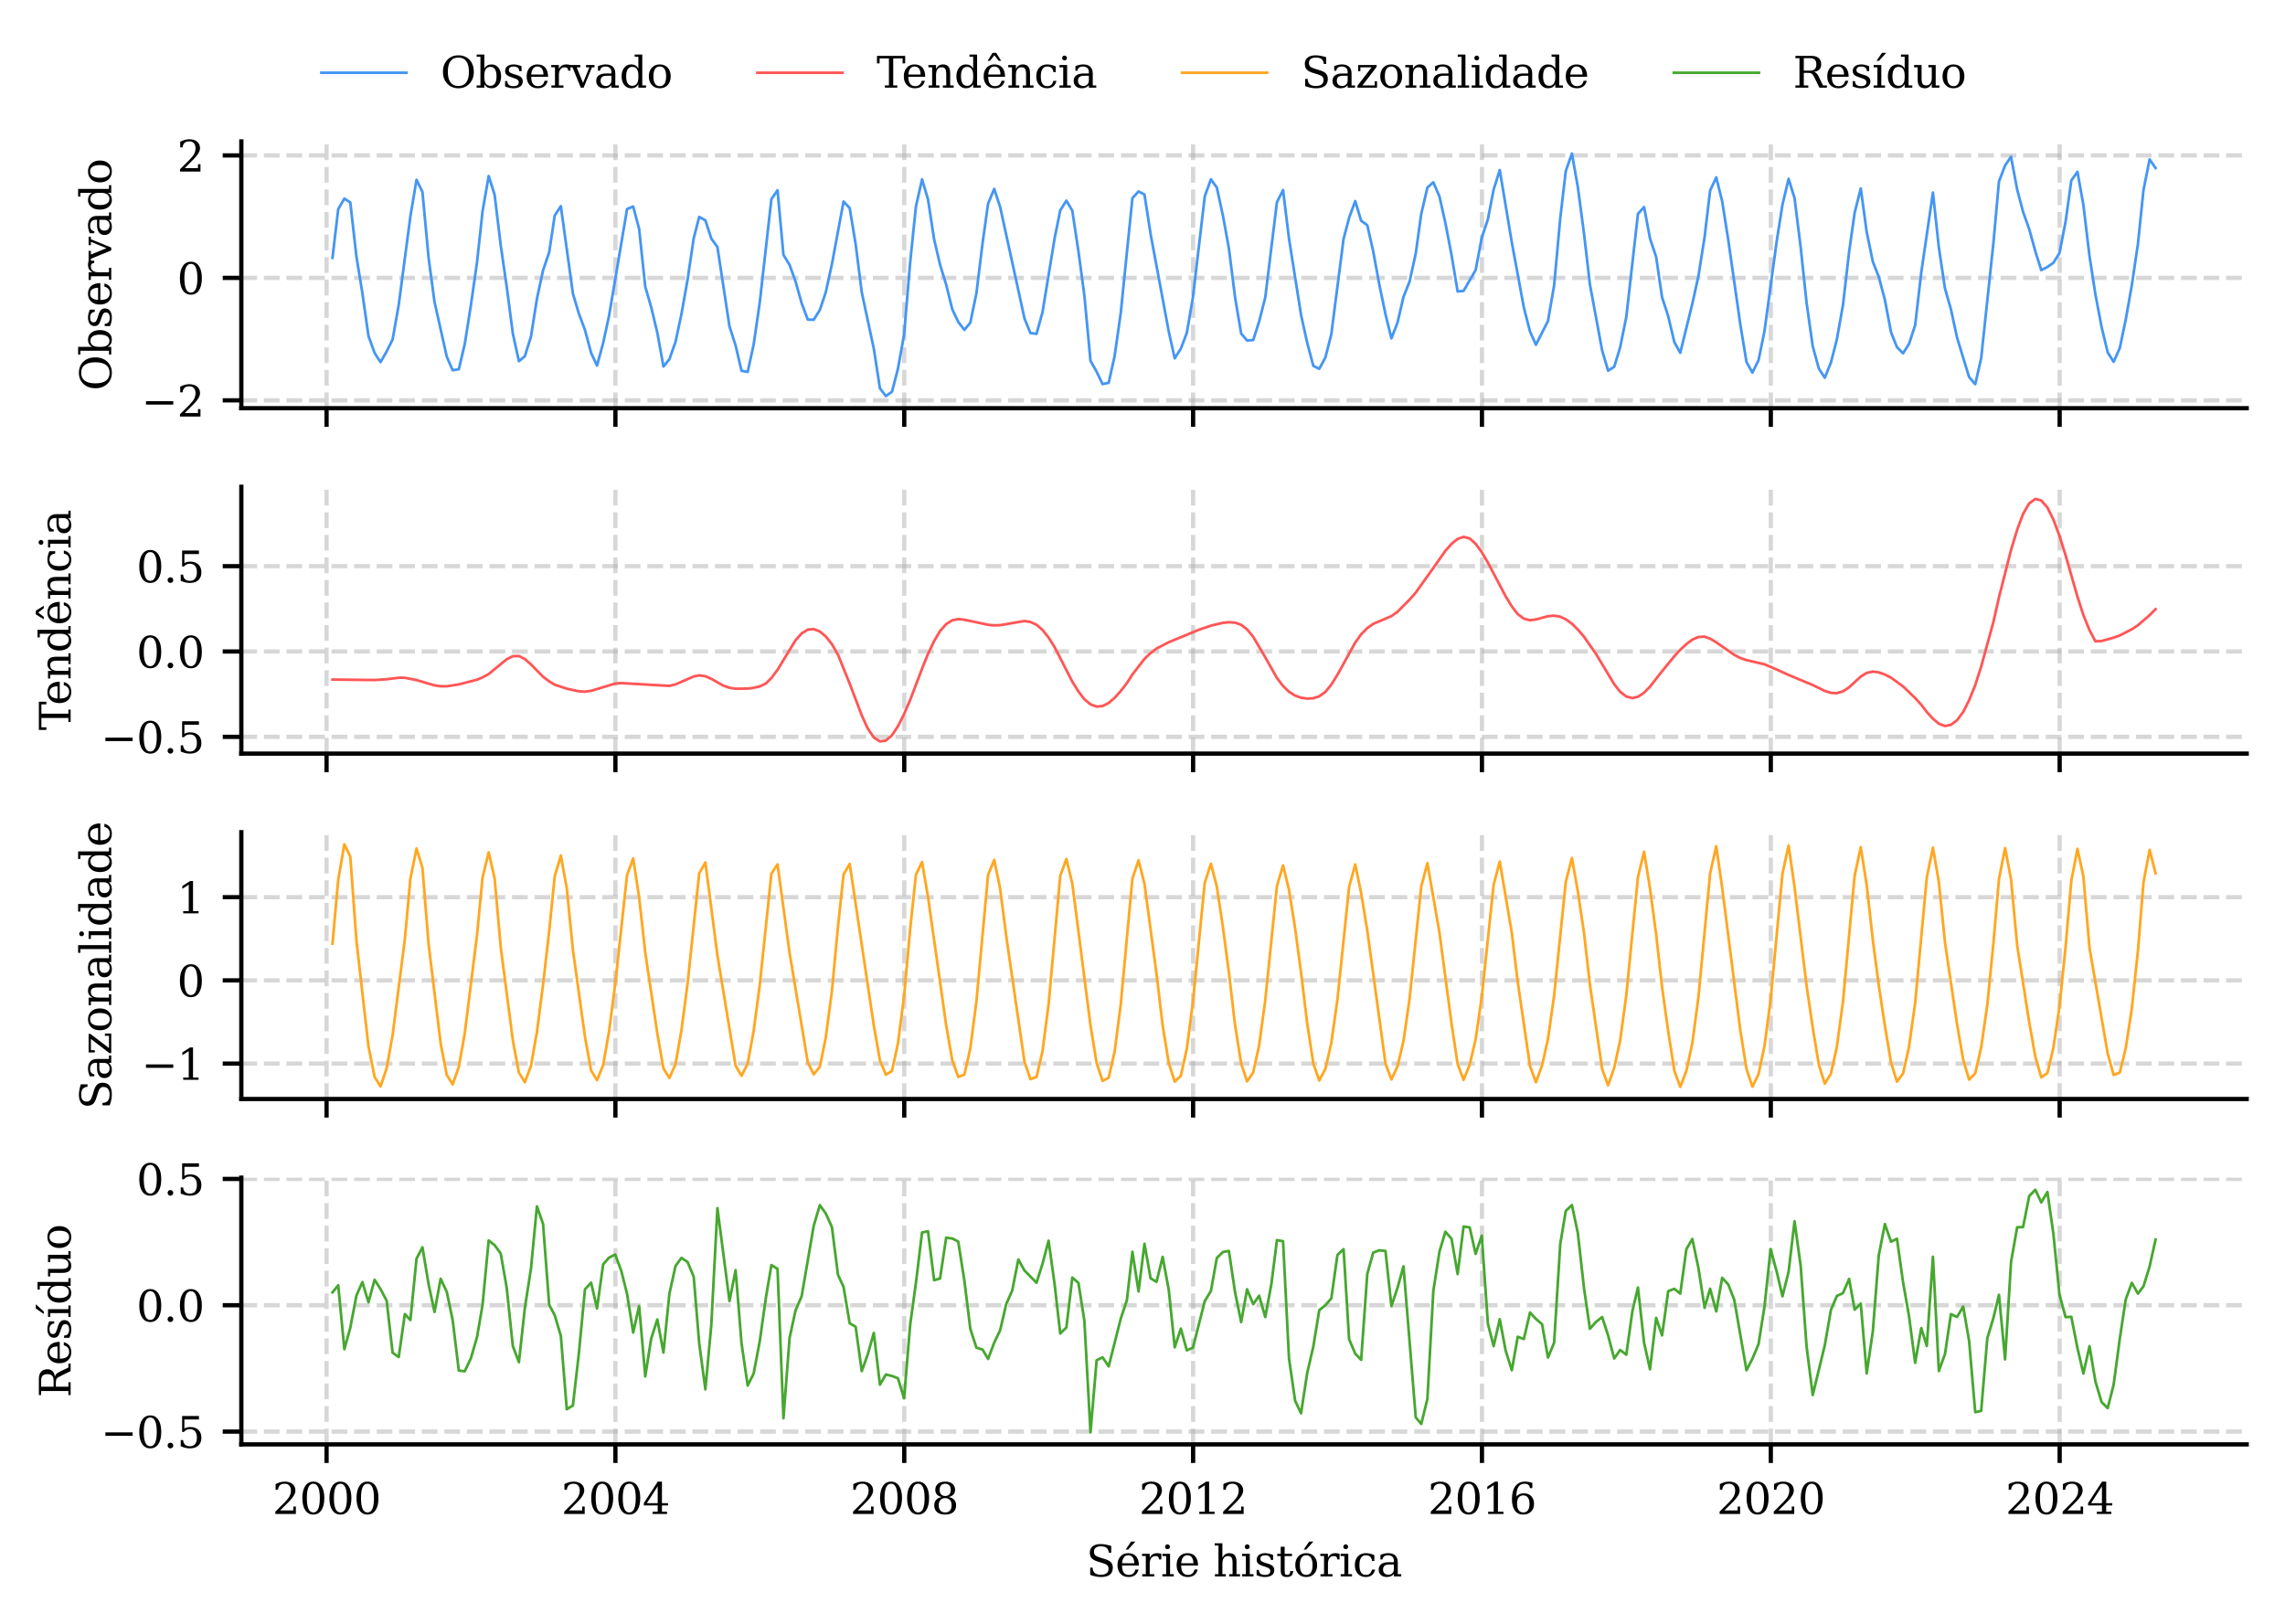 <?xml version="1.0" encoding="utf-8" standalone="no"?>
<!DOCTYPE svg PUBLIC "-//W3C//DTD SVG 1.1//EN"
  "http://www.w3.org/Graphics/SVG/1.1/DTD/svg11.dtd">
<svg xmlns:xlink="http://www.w3.org/1999/xlink" width="429.559pt" height="305.245pt" viewBox="0 0 429.559 305.245" xmlns="http://www.w3.org/2000/svg" version="1.1">
 <defs>
  <style type="text/css">*{stroke-linejoin: round; stroke-linecap: butt}</style>
 </defs>
 <g id="figure_1">
  <g id="patch_1">
   <path d="M 0 305.245 
L 429.559 305.245 
L 429.559 0 
L 0 0 
z
" style="fill: #ffffff"/>
  </g>
  <g id="axes_1">
   <g id="patch_2">
    <path d="M 45.369 76.742 
L 422.359 76.742 
L 422.359 26.589 
L 45.369 26.589 
z
" style="fill: #ffffff"/>
   </g>
   <g id="matplotlib.axis_1">
    <g id="xtick_1">
     <g id="line2d_1">
      <path d="M 61.39 76.742 
L 61.39 26.589 
" clip-path="url(#p1f28cee1e4)" style="fill: none; stroke-dasharray: 2.96,1.28; stroke-dashoffset: 0; stroke: #b0b0b0; stroke-opacity: 0.5; stroke-width: 0.8"/>
     </g>
     <g id="line2d_2">
      <defs>
       <path id="ma2d1efb354" d="M 0 0 
L 0 3.5 
" style="stroke: #000000; stroke-width: 0.8"/>
      </defs>
      <g>
       <use xlink:href="#ma2d1efb354" x="61.39" y="76.742" style="stroke: #000000; stroke-width: 0.8"/>
      </g>
     </g>
    </g>
    <g id="xtick_2">
     <g id="line2d_3">
      <path d="M 115.691 76.742 
L 115.691 26.589 
" clip-path="url(#p1f28cee1e4)" style="fill: none; stroke-dasharray: 2.96,1.28; stroke-dashoffset: 0; stroke: #b0b0b0; stroke-opacity: 0.5; stroke-width: 0.8"/>
     </g>
     <g id="line2d_4">
      <g>
       <use xlink:href="#ma2d1efb354" x="115.691" y="76.742" style="stroke: #000000; stroke-width: 0.8"/>
      </g>
     </g>
    </g>
    <g id="xtick_3">
     <g id="line2d_5">
      <path d="M 169.992 76.742 
L 169.992 26.589 
" clip-path="url(#p1f28cee1e4)" style="fill: none; stroke-dasharray: 2.96,1.28; stroke-dashoffset: 0; stroke: #b0b0b0; stroke-opacity: 0.5; stroke-width: 0.8"/>
     </g>
     <g id="line2d_6">
      <g>
       <use xlink:href="#ma2d1efb354" x="169.992" y="76.742" style="stroke: #000000; stroke-width: 0.8"/>
      </g>
     </g>
    </g>
    <g id="xtick_4">
     <g id="line2d_7">
      <path d="M 224.293 76.742 
L 224.293 26.589 
" clip-path="url(#p1f28cee1e4)" style="fill: none; stroke-dasharray: 2.96,1.28; stroke-dashoffset: 0; stroke: #b0b0b0; stroke-opacity: 0.5; stroke-width: 0.8"/>
     </g>
     <g id="line2d_8">
      <g>
       <use xlink:href="#ma2d1efb354" x="224.293" y="76.742" style="stroke: #000000; stroke-width: 0.8"/>
      </g>
     </g>
    </g>
    <g id="xtick_5">
     <g id="line2d_9">
      <path d="M 278.594 76.742 
L 278.594 26.589 
" clip-path="url(#p1f28cee1e4)" style="fill: none; stroke-dasharray: 2.96,1.28; stroke-dashoffset: 0; stroke: #b0b0b0; stroke-opacity: 0.5; stroke-width: 0.8"/>
     </g>
     <g id="line2d_10">
      <g>
       <use xlink:href="#ma2d1efb354" x="278.594" y="76.742" style="stroke: #000000; stroke-width: 0.8"/>
      </g>
     </g>
    </g>
    <g id="xtick_6">
     <g id="line2d_11">
      <path d="M 332.896 76.742 
L 332.896 26.589 
" clip-path="url(#p1f28cee1e4)" style="fill: none; stroke-dasharray: 2.96,1.28; stroke-dashoffset: 0; stroke: #b0b0b0; stroke-opacity: 0.5; stroke-width: 0.8"/>
     </g>
     <g id="line2d_12">
      <g>
       <use xlink:href="#ma2d1efb354" x="332.896" y="76.742" style="stroke: #000000; stroke-width: 0.8"/>
      </g>
     </g>
    </g>
    <g id="xtick_7">
     <g id="line2d_13">
      <path d="M 387.197 76.742 
L 387.197 26.589 
" clip-path="url(#p1f28cee1e4)" style="fill: none; stroke-dasharray: 2.96,1.28; stroke-dashoffset: 0; stroke: #b0b0b0; stroke-opacity: 0.5; stroke-width: 0.8"/>
     </g>
     <g id="line2d_14">
      <g>
       <use xlink:href="#ma2d1efb354" x="387.197" y="76.742" style="stroke: #000000; stroke-width: 0.8"/>
      </g>
     </g>
    </g>
   </g>
   <g id="matplotlib.axis_2">
    <g id="ytick_1">
     <g id="line2d_15">
      <path d="M 45.369 75.275 
L 422.359 75.275 
" clip-path="url(#p1f28cee1e4)" style="fill: none; stroke-dasharray: 2.96,1.28; stroke-dashoffset: 0; stroke: #b0b0b0; stroke-opacity: 0.5; stroke-width: 0.8"/>
     </g>
     <g id="line2d_16">
      <defs>
       <path id="m24baddd90c" d="M 0 0 
L -3.5 0 
" style="stroke: #000000; stroke-width: 0.8"/>
      </defs>
      <g>
       <use xlink:href="#m24baddd90c" x="45.369" y="75.275" style="stroke: #000000; stroke-width: 0.8"/>
      </g>
     </g>
     <g id="text_1">
      <!-- −2 -->
      <g transform="translate(26.575 78.314) scale(0.08 -0.08)">
       <defs>
        <path id="DejaVuSerif-2212" d="M 678 2259 
L 4684 2259 
L 4684 1753 
L 678 1753 
L 678 2259 
z
" transform="scale(0.016)"/>
        <path id="DejaVuSerif-32" d="M 819 3553 
L 469 3553 
L 469 4384 
Q 803 4563 1142 4656 
Q 1481 4750 1806 4750 
Q 2534 4750 2956 4397 
Q 3378 4044 3378 3438 
Q 3378 2753 2422 1800 
Q 2347 1728 2309 1691 
L 1131 513 
L 3078 513 
L 3078 1088 
L 3444 1088 
L 3444 0 
L 434 0 
L 434 341 
L 1850 1753 
Q 2319 2222 2519 2614 
Q 2719 3006 2719 3438 
Q 2719 3909 2473 4175 
Q 2228 4441 1797 4441 
Q 1350 4441 1106 4219 
Q 863 3997 819 3553 
z
" transform="scale(0.016)"/>
       </defs>
       <use xlink:href="#DejaVuSerif-2212"/>
       <use xlink:href="#DejaVuSerif-32" transform="translate(83.789 0)"/>
      </g>
     </g>
    </g>
    <g id="ytick_2">
     <g id="line2d_17">
      <path d="M 45.369 52.248 
L 422.359 52.248 
" clip-path="url(#p1f28cee1e4)" style="fill: none; stroke-dasharray: 2.96,1.28; stroke-dashoffset: 0; stroke: #b0b0b0; stroke-opacity: 0.5; stroke-width: 0.8"/>
     </g>
     <g id="line2d_18">
      <g>
       <use xlink:href="#m24baddd90c" x="45.369" y="52.248" style="stroke: #000000; stroke-width: 0.8"/>
      </g>
     </g>
     <g id="text_2">
      <!-- 0 -->
      <g transform="translate(33.279 55.288) scale(0.08 -0.08)">
       <defs>
        <path id="DejaVuSerif-30" d="M 2034 219 
Q 2513 219 2750 744 
Q 2988 1269 2988 2328 
Q 2988 3391 2750 3916 
Q 2513 4441 2034 4441 
Q 1556 4441 1318 3916 
Q 1081 3391 1081 2328 
Q 1081 1269 1318 744 
Q 1556 219 2034 219 
z
M 2034 -91 
Q 1275 -91 848 546 
Q 422 1184 422 2328 
Q 422 3475 848 4112 
Q 1275 4750 2034 4750 
Q 2797 4750 3222 4112 
Q 3647 3475 3647 2328 
Q 3647 1184 3222 546 
Q 2797 -91 2034 -91 
z
" transform="scale(0.016)"/>
       </defs>
       <use xlink:href="#DejaVuSerif-30"/>
      </g>
     </g>
    </g>
    <g id="ytick_3">
     <g id="line2d_19">
      <path d="M 45.369 29.222 
L 422.359 29.222 
" clip-path="url(#p1f28cee1e4)" style="fill: none; stroke-dasharray: 2.96,1.28; stroke-dashoffset: 0; stroke: #b0b0b0; stroke-opacity: 0.5; stroke-width: 0.8"/>
     </g>
     <g id="line2d_20">
      <g>
       <use xlink:href="#m24baddd90c" x="45.369" y="29.222" style="stroke: #000000; stroke-width: 0.8"/>
      </g>
     </g>
     <g id="text_3">
      <!-- 2 -->
      <g transform="translate(33.279 32.261) scale(0.08 -0.08)">
       <use xlink:href="#DejaVuSerif-32"/>
      </g>
     </g>
    </g>
    <g id="text_4">
     <!-- Observado -->
     <g transform="translate(20.911 73.451) rotate(-90) scale(0.08 -0.08)">
      <defs>
       <path id="DejaVuSerif-4f" d="M 2625 244 
Q 3391 244 3781 770 
Q 4172 1297 4172 2328 
Q 4172 3363 3781 3889 
Q 3391 4416 2625 4416 
Q 1856 4416 1465 3889 
Q 1075 3363 1075 2328 
Q 1075 1297 1465 770 
Q 1856 244 2625 244 
z
M 2625 -91 
Q 2150 -91 1751 65 
Q 1353 222 1050 525 
Q 700 875 529 1319 
Q 359 1763 359 2328 
Q 359 2894 529 3339 
Q 700 3784 1050 4134 
Q 1356 4441 1750 4595 
Q 2144 4750 2625 4750 
Q 3641 4750 4266 4084 
Q 4891 3419 4891 2328 
Q 4891 1769 4719 1320 
Q 4547 872 4197 525 
Q 3891 219 3497 64 
Q 3103 -91 2625 -91 
z
" transform="scale(0.016)"/>
       <path id="DejaVuSerif-62" d="M 738 331 
L 738 4531 
L 184 4531 
L 184 4863 
L 1313 4863 
L 1313 2803 
Q 1481 3116 1742 3264 
Q 2003 3413 2388 3413 
Q 3000 3413 3387 2928 
Q 3775 2444 3775 1663 
Q 3775 881 3387 395 
Q 3000 -91 2388 -91 
Q 2003 -91 1742 57 
Q 1481 206 1313 519 
L 1313 0 
L 184 0 
L 184 331 
L 738 331 
z
M 1313 1497 
Q 1313 897 1542 583 
Q 1772 269 2209 269 
Q 2650 269 2876 622 
Q 3103 975 3103 1663 
Q 3103 2353 2876 2703 
Q 2650 3053 2209 3053 
Q 1772 3053 1542 2737 
Q 1313 2422 1313 1825 
L 1313 1497 
z
" transform="scale(0.016)"/>
       <path id="DejaVuSerif-73" d="M 359 184 
L 359 959 
L 691 959 
Q 703 588 923 403 
Q 1144 219 1575 219 
Q 1963 219 2166 364 
Q 2369 509 2369 788 
Q 2369 1006 2220 1140 
Q 2072 1275 1594 1428 
L 1178 1569 
Q 750 1706 558 1912 
Q 366 2119 366 2438 
Q 366 2894 700 3153 
Q 1034 3413 1625 3413 
Q 1888 3413 2178 3344 
Q 2469 3275 2778 3144 
L 2778 2419 
L 2447 2419 
Q 2434 2741 2221 2922 
Q 2009 3103 1644 3103 
Q 1281 3103 1095 2975 
Q 909 2847 909 2591 
Q 909 2381 1050 2254 
Q 1191 2128 1613 1997 
L 2069 1856 
Q 2541 1709 2748 1489 
Q 2956 1269 2956 922 
Q 2956 450 2595 179 
Q 2234 -91 1600 -91 
Q 1278 -91 972 -22 
Q 666 47 359 184 
z
" transform="scale(0.016)"/>
       <path id="DejaVuSerif-65" d="M 3469 1600 
L 991 1600 
L 991 1575 
Q 991 903 1244 561 
Q 1497 219 1991 219 
Q 2369 219 2611 417 
Q 2853 616 2950 1006 
L 3413 1006 
Q 3275 459 2904 184 
Q 2534 -91 1931 -91 
Q 1203 -91 761 389 
Q 319 869 319 1663 
Q 319 2450 753 2931 
Q 1188 3413 1894 3413 
Q 2647 3413 3050 2948 
Q 3453 2484 3469 1600 
z
M 2791 1931 
Q 2772 2513 2545 2808 
Q 2319 3103 1894 3103 
Q 1497 3103 1269 2806 
Q 1041 2509 991 1931 
L 2791 1931 
z
" transform="scale(0.016)"/>
       <path id="DejaVuSerif-72" d="M 3059 3328 
L 3059 2497 
L 2728 2497 
Q 2713 2744 2591 2866 
Q 2469 2988 2234 2988 
Q 1809 2988 1582 2694 
Q 1356 2400 1356 1850 
L 1356 331 
L 2022 331 
L 2022 0 
L 263 0 
L 263 331 
L 781 331 
L 781 2994 
L 231 2994 
L 231 3322 
L 1356 3322 
L 1356 2731 
Q 1525 3078 1790 3245 
Q 2056 3413 2438 3413 
Q 2578 3413 2733 3391 
Q 2888 3369 3059 3328 
z
" transform="scale(0.016)"/>
       <path id="DejaVuSerif-76" d="M 1581 0 
L 359 2988 
L -19 2988 
L -19 3322 
L 1509 3322 
L 1509 2988 
L 978 2988 
L 1913 703 
L 2847 2988 
L 2350 2988 
L 2350 3322 
L 3597 3322 
L 3597 2988 
L 3225 2988 
L 2003 0 
L 1581 0 
z
" transform="scale(0.016)"/>
       <path id="DejaVuSerif-61" d="M 2547 1044 
L 2547 1747 
L 1806 1747 
Q 1378 1747 1168 1562 
Q 959 1378 959 997 
Q 959 650 1171 447 
Q 1384 244 1747 244 
Q 2106 244 2326 466 
Q 2547 688 2547 1044 
z
M 3122 2075 
L 3122 331 
L 3634 331 
L 3634 0 
L 2547 0 
L 2547 359 
Q 2356 128 2106 18 
Q 1856 -91 1522 -91 
Q 969 -91 644 203 
Q 319 497 319 997 
Q 319 1513 691 1797 
Q 1063 2081 1741 2081 
L 2547 2081 
L 2547 2309 
Q 2547 2688 2317 2895 
Q 2088 3103 1672 3103 
Q 1328 3103 1125 2947 
Q 922 2791 872 2484 
L 575 2484 
L 575 3156 
Q 875 3284 1158 3348 
Q 1441 3413 1709 3413 
Q 2400 3413 2761 3070 
Q 3122 2728 3122 2075 
z
" transform="scale(0.016)"/>
       <path id="DejaVuSerif-64" d="M 3359 331 
L 3909 331 
L 3909 0 
L 2784 0 
L 2784 519 
Q 2616 206 2355 57 
Q 2094 -91 1709 -91 
Q 1097 -91 708 395 
Q 319 881 319 1663 
Q 319 2444 706 2928 
Q 1094 3413 1709 3413 
Q 2094 3413 2355 3264 
Q 2616 3116 2784 2803 
L 2784 4531 
L 2241 4531 
L 2241 4863 
L 3359 4863 
L 3359 331 
z
M 2784 1497 
L 2784 1825 
Q 2784 2422 2554 2737 
Q 2325 3053 1888 3053 
Q 1444 3053 1217 2703 
Q 991 2353 991 1663 
Q 991 975 1217 622 
Q 1444 269 1888 269 
Q 2325 269 2554 583 
Q 2784 897 2784 1497 
z
" transform="scale(0.016)"/>
       <path id="DejaVuSerif-6f" d="M 1925 219 
Q 2388 219 2623 584 
Q 2859 950 2859 1663 
Q 2859 2375 2623 2739 
Q 2388 3103 1925 3103 
Q 1463 3103 1227 2739 
Q 991 2375 991 1663 
Q 991 950 1228 584 
Q 1466 219 1925 219 
z
M 1925 -91 
Q 1200 -91 759 389 
Q 319 869 319 1663 
Q 319 2456 758 2934 
Q 1197 3413 1925 3413 
Q 2653 3413 3092 2934 
Q 3531 2456 3531 1663 
Q 3531 869 3092 389 
Q 2653 -91 1925 -91 
z
" transform="scale(0.016)"/>
      </defs>
      <use xlink:href="#DejaVuSerif-4f"/>
      <use xlink:href="#DejaVuSerif-62" transform="translate(81.982 0)"/>
      <use xlink:href="#DejaVuSerif-73" transform="translate(145.996 0)"/>
      <use xlink:href="#DejaVuSerif-65" transform="translate(197.314 0)"/>
      <use xlink:href="#DejaVuSerif-72" transform="translate(256.494 0)"/>
      <use xlink:href="#DejaVuSerif-76" transform="translate(304.297 0)"/>
      <use xlink:href="#DejaVuSerif-61" transform="translate(360.791 0)"/>
      <use xlink:href="#DejaVuSerif-64" transform="translate(420.41 0)"/>
      <use xlink:href="#DejaVuSerif-6f" transform="translate(484.424 0)"/>
     </g>
    </g>
   </g>
   <g id="line2d_21">
    <path d="M 62.505 48.477 
L 63.583 39.325 
L 64.735 37.336 
L 65.85 38.057 
L 67.002 48.206 
L 68.117 55.062 
L 69.269 63.167 
L 70.421 66.361 
L 71.536 68.085 
L 72.688 66.071 
L 73.803 63.824 
L 74.956 57.321 
L 77.149 40.681 
L 78.301 33.806 
L 79.416 36.082 
L 80.568 48.435 
L 81.683 56.757 
L 83.987 67.052 
L 85.102 69.619 
L 86.254 69.412 
L 87.369 64.69 
L 88.522 57.383 
L 89.674 49.337 
L 90.715 39.739 
L 91.867 33.094 
L 92.982 36.606 
L 94.134 46.138 
L 95.249 53.835 
L 96.401 62.674 
L 97.553 67.916 
L 98.668 66.969 
L 99.82 63.273 
L 100.935 56.186 
L 102.088 50.815 
L 103.24 47.441 
L 104.281 40.533 
L 105.433 38.759 
L 107.7 55.189 
L 108.815 58.937 
L 109.967 62.033 
L 111.119 66.338 
L 112.234 68.73 
L 113.386 64.494 
L 114.501 59.353 
L 117.884 39.303 
L 119.036 38.825 
L 120.151 43.054 
L 121.303 53.89 
L 122.418 57.759 
L 123.57 62.547 
L 124.722 68.91 
L 125.837 67.553 
L 126.99 64.278 
L 128.105 59.046 
L 129.257 52.59 
L 130.409 44.803 
L 131.45 40.776 
L 132.602 41.425 
L 133.717 44.848 
L 134.869 46.452 
L 137.136 61.364 
L 138.288 64.966 
L 139.403 69.718 
L 140.556 69.922 
L 141.671 64.834 
L 142.823 56.905 
L 145.016 37.437 
L 146.168 35.771 
L 147.283 47.926 
L 148.435 49.807 
L 149.55 52.907 
L 150.702 56.989 
L 151.854 60.084 
L 152.969 60.119 
L 154.122 58.286 
L 155.237 54.945 
L 156.389 49.681 
L 158.582 37.892 
L 159.734 39.118 
L 160.849 45.872 
L 162.001 54.947 
L 164.268 65.548 
L 165.42 73.011 
L 166.535 74.463 
L 167.688 73.648 
L 168.803 69.339 
L 169.955 62.942 
L 171.107 49.292 
L 172.185 38.823 
L 173.337 33.718 
L 174.452 37.465 
L 175.604 44.993 
L 176.719 49.75 
L 177.871 53.526 
L 179.024 58.164 
L 180.139 60.516 
L 181.291 62.02 
L 182.406 60.685 
L 183.558 55.125 
L 184.71 45.744 
L 185.751 38.292 
L 186.903 35.514 
L 188.018 38.916 
L 192.59 59.855 
L 193.705 62.61 
L 194.857 62.769 
L 195.972 58.73 
L 198.276 44.71 
L 199.317 39.552 
L 200.469 37.727 
L 201.584 39.614 
L 202.736 47.262 
L 203.851 55.535 
L 205.003 67.827 
L 206.156 69.888 
L 207.271 72.215 
L 208.423 71.968 
L 209.538 66.945 
L 210.69 58.854 
L 212.883 37.259 
L 214.035 35.997 
L 215.15 36.569 
L 216.302 44.009 
L 219.722 62.376 
L 220.837 67.375 
L 221.989 65.542 
L 223.104 62.614 
L 224.256 55.897 
L 226.486 36.912 
L 227.638 33.712 
L 228.753 35.27 
L 229.905 40.568 
L 231.02 46.691 
L 232.173 55.834 
L 233.325 62.705 
L 234.44 64.016 
L 235.592 63.933 
L 236.707 60.44 
L 237.859 55.924 
L 240.052 38.008 
L 241.204 35.743 
L 242.319 44.869 
L 244.586 59.208 
L 245.739 64.447 
L 246.891 68.788 
L 248.006 69.343 
L 249.158 67.224 
L 250.273 62.845 
L 252.577 44.93 
L 253.618 40.953 
L 254.77 37.805 
L 255.885 41.503 
L 257.037 42.338 
L 258.152 47.27 
L 259.305 53.533 
L 260.457 59.077 
L 261.572 63.616 
L 262.724 60.645 
L 263.839 55.82 
L 264.991 52.93 
L 266.143 47.679 
L 267.184 40.194 
L 268.336 35.261 
L 269.451 34.272 
L 270.603 36.942 
L 271.718 41.911 
L 272.871 47.925 
L 274.023 54.804 
L 275.138 54.695 
L 277.405 50.787 
L 278.557 44.682 
L 279.709 41.236 
L 280.787 35.656 
L 281.939 31.975 
L 284.207 45.594 
L 286.474 57.836 
L 287.626 62.324 
L 288.741 64.817 
L 291.008 60.347 
L 292.16 53.639 
L 293.313 41.047 
L 294.353 32.151 
L 295.505 28.869 
L 296.62 35.182 
L 297.773 43.855 
L 298.888 53.463 
L 301.192 65.909 
L 302.307 69.691 
L 303.459 68.957 
L 304.574 65.298 
L 305.726 59.621 
L 307.919 40.204 
L 309.071 38.932 
L 310.186 44.83 
L 311.339 48.306 
L 312.454 55.899 
L 313.606 59.446 
L 314.758 64.314 
L 315.873 66.331 
L 318.14 57.112 
L 319.292 51.889 
L 320.445 44.585 
L 321.485 35.835 
L 322.637 33.348 
L 323.752 37.835 
L 324.905 45.16 
L 327.172 61.055 
L 328.324 68.063 
L 329.439 70.059 
L 330.591 67.722 
L 331.706 62.251 
L 334.011 45.305 
L 335.088 38.475 
L 336.241 33.626 
L 337.356 37.242 
L 338.508 46.476 
L 339.623 56.957 
L 340.775 65.098 
L 341.927 69.297 
L 343.042 71.024 
L 344.194 68.168 
L 345.309 63.827 
L 346.462 57.344 
L 347.614 47.362 
L 348.654 40.015 
L 349.807 35.432 
L 350.922 43.608 
L 352.074 49.202 
L 353.189 52.03 
L 354.341 56.39 
L 355.493 62.453 
L 356.608 65.268 
L 357.76 66.428 
L 358.875 64.666 
L 360.028 61.146 
L 361.18 51.237 
L 363.373 36.203 
L 364.488 46.536 
L 365.64 54.249 
L 366.755 58.147 
L 367.907 63.479 
L 370.174 70.893 
L 371.326 72.235 
L 372.441 67.351 
L 374.746 45.664 
L 375.786 34.12 
L 376.939 31.116 
L 378.054 29.465 
L 379.206 35.614 
L 380.321 39.838 
L 381.473 43.08 
L 382.625 47.255 
L 383.74 50.792 
L 384.892 50.193 
L 386.007 49.421 
L 387.16 47.6 
L 388.312 41.661 
L 389.39 33.931 
L 390.542 32.303 
L 391.657 38.529 
L 392.809 48.177 
L 393.924 55.374 
L 395.076 61.473 
L 396.228 66.252 
L 397.343 68.026 
L 398.496 65.456 
L 399.611 60.129 
L 400.763 53.625 
L 401.915 45.834 
L 402.956 35.733 
L 404.108 29.964 
L 405.223 31.59 
L 405.223 31.59 
" clip-path="url(#p1f28cee1e4)" style="fill: none; stroke: #4596f3; stroke-width: 0.5; stroke-linecap: square"/>
   </g>
   <g id="patch_3">
    <path d="M 45.369 76.742 
L 45.369 26.589 
" style="fill: none; stroke: #000000; stroke-width: 0.8; stroke-linejoin: miter; stroke-linecap: square"/>
   </g>
   <g id="patch_4">
    <path d="M 45.369 76.742 
L 422.359 76.742 
" style="fill: none; stroke: #000000; stroke-width: 0.8; stroke-linejoin: miter; stroke-linecap: square"/>
   </g>
  </g>
  <g id="axes_2">
   <g id="patch_5">
    <path d="M 45.369 141.682 
L 422.359 141.682 
L 422.359 91.528 
L 45.369 91.528 
z
" style="fill: #ffffff"/>
   </g>
   <g id="matplotlib.axis_3">
    <g id="xtick_8">
     <g id="line2d_22">
      <path d="M 61.39 141.682 
L 61.39 91.528 
" clip-path="url(#p4bf0f9849d)" style="fill: none; stroke-dasharray: 2.96,1.28; stroke-dashoffset: 0; stroke: #b0b0b0; stroke-opacity: 0.5; stroke-width: 0.8"/>
     </g>
     <g id="line2d_23">
      <g>
       <use xlink:href="#ma2d1efb354" x="61.39" y="141.682" style="stroke: #000000; stroke-width: 0.8"/>
      </g>
     </g>
    </g>
    <g id="xtick_9">
     <g id="line2d_24">
      <path d="M 115.691 141.682 
L 115.691 91.528 
" clip-path="url(#p4bf0f9849d)" style="fill: none; stroke-dasharray: 2.96,1.28; stroke-dashoffset: 0; stroke: #b0b0b0; stroke-opacity: 0.5; stroke-width: 0.8"/>
     </g>
     <g id="line2d_25">
      <g>
       <use xlink:href="#ma2d1efb354" x="115.691" y="141.682" style="stroke: #000000; stroke-width: 0.8"/>
      </g>
     </g>
    </g>
    <g id="xtick_10">
     <g id="line2d_26">
      <path d="M 169.992 141.682 
L 169.992 91.528 
" clip-path="url(#p4bf0f9849d)" style="fill: none; stroke-dasharray: 2.96,1.28; stroke-dashoffset: 0; stroke: #b0b0b0; stroke-opacity: 0.5; stroke-width: 0.8"/>
     </g>
     <g id="line2d_27">
      <g>
       <use xlink:href="#ma2d1efb354" x="169.992" y="141.682" style="stroke: #000000; stroke-width: 0.8"/>
      </g>
     </g>
    </g>
    <g id="xtick_11">
     <g id="line2d_28">
      <path d="M 224.293 141.682 
L 224.293 91.528 
" clip-path="url(#p4bf0f9849d)" style="fill: none; stroke-dasharray: 2.96,1.28; stroke-dashoffset: 0; stroke: #b0b0b0; stroke-opacity: 0.5; stroke-width: 0.8"/>
     </g>
     <g id="line2d_29">
      <g>
       <use xlink:href="#ma2d1efb354" x="224.293" y="141.682" style="stroke: #000000; stroke-width: 0.8"/>
      </g>
     </g>
    </g>
    <g id="xtick_12">
     <g id="line2d_30">
      <path d="M 278.594 141.682 
L 278.594 91.528 
" clip-path="url(#p4bf0f9849d)" style="fill: none; stroke-dasharray: 2.96,1.28; stroke-dashoffset: 0; stroke: #b0b0b0; stroke-opacity: 0.5; stroke-width: 0.8"/>
     </g>
     <g id="line2d_31">
      <g>
       <use xlink:href="#ma2d1efb354" x="278.594" y="141.682" style="stroke: #000000; stroke-width: 0.8"/>
      </g>
     </g>
    </g>
    <g id="xtick_13">
     <g id="line2d_32">
      <path d="M 332.896 141.682 
L 332.896 91.528 
" clip-path="url(#p4bf0f9849d)" style="fill: none; stroke-dasharray: 2.96,1.28; stroke-dashoffset: 0; stroke: #b0b0b0; stroke-opacity: 0.5; stroke-width: 0.8"/>
     </g>
     <g id="line2d_33">
      <g>
       <use xlink:href="#ma2d1efb354" x="332.896" y="141.682" style="stroke: #000000; stroke-width: 0.8"/>
      </g>
     </g>
    </g>
    <g id="xtick_14">
     <g id="line2d_34">
      <path d="M 387.197 141.682 
L 387.197 91.528 
" clip-path="url(#p4bf0f9849d)" style="fill: none; stroke-dasharray: 2.96,1.28; stroke-dashoffset: 0; stroke: #b0b0b0; stroke-opacity: 0.5; stroke-width: 0.8"/>
     </g>
     <g id="line2d_35">
      <g>
       <use xlink:href="#ma2d1efb354" x="387.197" y="141.682" style="stroke: #000000; stroke-width: 0.8"/>
      </g>
     </g>
    </g>
   </g>
   <g id="matplotlib.axis_4">
    <g id="ytick_4">
     <g id="line2d_36">
      <path d="M 45.369 138.538 
L 422.359 138.538 
" clip-path="url(#p4bf0f9849d)" style="fill: none; stroke-dasharray: 2.96,1.28; stroke-dashoffset: 0; stroke: #b0b0b0; stroke-opacity: 0.5; stroke-width: 0.8"/>
     </g>
     <g id="line2d_37">
      <g>
       <use xlink:href="#m24baddd90c" x="45.369" y="138.538" style="stroke: #000000; stroke-width: 0.8"/>
      </g>
     </g>
     <g id="text_5">
      <!-- −0.5 -->
      <g transform="translate(18.942 141.577) scale(0.08 -0.08)">
       <defs>
        <path id="DejaVuSerif-2e" d="M 603 325 
Q 603 500 722 622 
Q 841 744 1019 744 
Q 1191 744 1312 622 
Q 1434 500 1434 325 
Q 1434 153 1312 31 
Q 1191 -91 1019 -91 
Q 841 -91 722 29 
Q 603 150 603 325 
z
" transform="scale(0.016)"/>
        <path id="DejaVuSerif-35" d="M 3219 4666 
L 3219 4153 
L 1081 4153 
L 1081 2816 
Q 1244 2928 1461 2984 
Q 1678 3041 1947 3041 
Q 2703 3041 3140 2622 
Q 3578 2203 3578 1478 
Q 3578 738 3136 323 
Q 2694 -91 1894 -91 
Q 1572 -91 1234 -12 
Q 897 66 544 225 
L 544 1131 
L 897 1131 
Q 925 688 1179 453 
Q 1434 219 1894 219 
Q 2388 219 2653 544 
Q 2919 869 2919 1478 
Q 2919 2084 2655 2407 
Q 2391 2731 1894 2731 
Q 1613 2731 1398 2631 
Q 1184 2531 1019 2322 
L 750 2322 
L 750 4666 
L 3219 4666 
z
" transform="scale(0.016)"/>
       </defs>
       <use xlink:href="#DejaVuSerif-2212"/>
       <use xlink:href="#DejaVuSerif-30" transform="translate(83.789 0)"/>
       <use xlink:href="#DejaVuSerif-2e" transform="translate(147.412 0)"/>
       <use xlink:href="#DejaVuSerif-35" transform="translate(179.199 0)"/>
      </g>
     </g>
    </g>
    <g id="ytick_5">
     <g id="line2d_38">
      <path d="M 45.369 122.491 
L 422.359 122.491 
" clip-path="url(#p4bf0f9849d)" style="fill: none; stroke-dasharray: 2.96,1.28; stroke-dashoffset: 0; stroke: #b0b0b0; stroke-opacity: 0.5; stroke-width: 0.8"/>
     </g>
     <g id="line2d_39">
      <g>
       <use xlink:href="#m24baddd90c" x="45.369" y="122.491" style="stroke: #000000; stroke-width: 0.8"/>
      </g>
     </g>
     <g id="text_6">
      <!-- 0.0 -->
      <g transform="translate(25.646 125.53) scale(0.08 -0.08)">
       <use xlink:href="#DejaVuSerif-30"/>
       <use xlink:href="#DejaVuSerif-2e" transform="translate(63.623 0)"/>
       <use xlink:href="#DejaVuSerif-30" transform="translate(95.41 0)"/>
      </g>
     </g>
    </g>
    <g id="ytick_6">
     <g id="line2d_40">
      <path d="M 45.369 106.444 
L 422.359 106.444 
" clip-path="url(#p4bf0f9849d)" style="fill: none; stroke-dasharray: 2.96,1.28; stroke-dashoffset: 0; stroke: #b0b0b0; stroke-opacity: 0.5; stroke-width: 0.8"/>
     </g>
     <g id="line2d_41">
      <g>
       <use xlink:href="#m24baddd90c" x="45.369" y="106.444" style="stroke: #000000; stroke-width: 0.8"/>
      </g>
     </g>
     <g id="text_7">
      <!-- 0.5 -->
      <g transform="translate(25.646 109.483) scale(0.08 -0.08)">
       <use xlink:href="#DejaVuSerif-30"/>
       <use xlink:href="#DejaVuSerif-2e" transform="translate(63.623 0)"/>
       <use xlink:href="#DejaVuSerif-35" transform="translate(95.41 0)"/>
      </g>
     </g>
    </g>
    <g id="text_8">
     <!-- Tendência -->
     <g transform="translate(13.279 137.315) rotate(-90) scale(0.08 -0.08)">
      <defs>
       <path id="DejaVuSerif-54" d="M 1222 0 
L 1222 331 
L 1819 331 
L 1819 4294 
L 447 4294 
L 447 3566 
L 63 3566 
L 63 4666 
L 4206 4666 
L 4206 3566 
L 3822 3566 
L 3822 4294 
L 2450 4294 
L 2450 331 
L 3047 331 
L 3047 0 
L 1222 0 
z
" transform="scale(0.016)"/>
       <path id="DejaVuSerif-6e" d="M 263 0 
L 263 331 
L 781 331 
L 781 2988 
L 231 2988 
L 231 3322 
L 1356 3322 
L 1356 2731 
Q 1516 3069 1770 3241 
Q 2025 3413 2363 3413 
Q 2913 3413 3172 3097 
Q 3431 2781 3431 2113 
L 3431 331 
L 3944 331 
L 3944 0 
L 2356 0 
L 2356 331 
L 2853 331 
L 2853 1931 
Q 2853 2541 2703 2767 
Q 2553 2994 2175 2994 
Q 1775 2994 1565 2701 
Q 1356 2409 1356 1850 
L 1356 331 
L 1856 331 
L 1856 0 
L 263 0 
z
" transform="scale(0.016)"/>
       <path id="DejaVuSerif-ea" d="M 3469 1600 
L 991 1600 
L 991 1575 
Q 991 903 1244 561 
Q 1497 219 1991 219 
Q 2369 219 2611 417 
Q 2853 616 2950 1006 
L 3413 1006 
Q 3275 459 2904 184 
Q 2534 -91 1931 -91 
Q 1203 -91 761 389 
Q 319 869 319 1663 
Q 319 2450 753 2931 
Q 1188 3413 1894 3413 
Q 2647 3413 3050 2948 
Q 3453 2484 3469 1600 
z
M 2791 1931 
Q 2772 2513 2545 2808 
Q 2319 3103 1894 3103 
Q 1497 3103 1269 2806 
Q 1041 2509 991 1931 
L 2791 1931 
z
M 1634 5119 
L 2159 5119 
L 2893 3944 
L 2530 3944 
L 1896 4756 
L 1262 3944 
L 899 3944 
L 1634 5119 
z
" transform="scale(0.016)"/>
       <path id="DejaVuSerif-63" d="M 3291 997 
Q 3169 466 2822 187 
Q 2475 -91 1925 -91 
Q 1200 -91 759 389 
Q 319 869 319 1663 
Q 319 2459 759 2936 
Q 1200 3413 1925 3413 
Q 2241 3413 2553 3339 
Q 2866 3266 3181 3116 
L 3181 2266 
L 2847 2266 
Q 2781 2703 2561 2903 
Q 2341 3103 1931 3103 
Q 1466 3103 1228 2742 
Q 991 2381 991 1663 
Q 991 944 1227 581 
Q 1463 219 1931 219 
Q 2303 219 2525 412 
Q 2747 606 2828 997 
L 3291 997 
z
" transform="scale(0.016)"/>
       <path id="DejaVuSerif-69" d="M 622 4353 
Q 622 4497 726 4603 
Q 831 4709 978 4709 
Q 1122 4709 1226 4603 
Q 1331 4497 1331 4353 
Q 1331 4206 1228 4103 
Q 1125 4000 978 4000 
Q 831 4000 726 4103 
Q 622 4206 622 4353 
z
M 1356 331 
L 1900 331 
L 1900 0 
L 231 0 
L 231 331 
L 781 331 
L 781 2988 
L 231 2988 
L 231 3322 
L 1356 3322 
L 1356 331 
z
" transform="scale(0.016)"/>
      </defs>
      <use xlink:href="#DejaVuSerif-54"/>
      <use xlink:href="#DejaVuSerif-65" transform="translate(58.949 0)"/>
      <use xlink:href="#DejaVuSerif-6e" transform="translate(118.129 0)"/>
      <use xlink:href="#DejaVuSerif-64" transform="translate(182.533 0)"/>
      <use xlink:href="#DejaVuSerif-ea" transform="translate(246.547 0)"/>
      <use xlink:href="#DejaVuSerif-6e" transform="translate(305.727 0)"/>
      <use xlink:href="#DejaVuSerif-63" transform="translate(370.131 0)"/>
      <use xlink:href="#DejaVuSerif-69" transform="translate(426.137 0)"/>
      <use xlink:href="#DejaVuSerif-61" transform="translate(458.119 0)"/>
     </g>
    </g>
   </g>
   <g id="line2d_42">
    <path d="M 62.505 127.767 
L 70.421 127.853 
L 72.688 127.705 
L 74.956 127.424 
L 76.108 127.43 
L 78.301 127.859 
L 81.683 128.856 
L 82.835 129.021 
L 83.987 129.032 
L 86.254 128.676 
L 89.674 127.791 
L 90.715 127.357 
L 91.867 126.725 
L 94.134 124.867 
L 95.249 123.954 
L 96.401 123.374 
L 97.553 123.339 
L 98.668 123.904 
L 99.82 124.923 
L 102.088 127.229 
L 103.24 128.103 
L 104.281 128.726 
L 106.548 129.48 
L 108.815 129.972 
L 109.967 130.036 
L 111.119 129.884 
L 115.654 128.515 
L 116.806 128.432 
L 125.837 128.95 
L 126.99 128.673 
L 130.409 127.184 
L 131.45 126.97 
L 132.602 127.134 
L 133.717 127.632 
L 135.984 128.912 
L 137.136 129.304 
L 138.288 129.489 
L 140.556 129.456 
L 141.671 129.317 
L 142.823 129.054 
L 143.975 128.503 
L 145.016 127.476 
L 146.168 125.933 
L 149.55 120.378 
L 150.702 119.09 
L 151.854 118.383 
L 152.969 118.278 
L 154.122 118.723 
L 155.237 119.66 
L 156.389 121.104 
L 157.541 123.104 
L 159.734 128.532 
L 162.001 134.492 
L 163.116 136.948 
L 164.268 138.642 
L 165.42 139.402 
L 166.535 139.231 
L 167.688 138.233 
L 168.803 136.534 
L 169.955 134.267 
L 171.107 131.588 
L 173.337 125.73 
L 174.452 122.954 
L 175.604 120.535 
L 176.719 118.641 
L 177.871 117.34 
L 179.024 116.621 
L 180.139 116.397 
L 181.291 116.513 
L 185.751 117.464 
L 186.903 117.575 
L 188.018 117.539 
L 192.59 116.758 
L 193.705 116.935 
L 194.857 117.453 
L 195.972 118.426 
L 197.124 119.869 
L 198.276 121.705 
L 201.584 128.151 
L 202.736 130.011 
L 203.851 131.459 
L 205.003 132.42 
L 206.156 132.849 
L 207.271 132.744 
L 208.423 132.166 
L 209.538 131.199 
L 210.69 129.926 
L 211.842 128.432 
L 212.883 126.816 
L 215.15 123.873 
L 216.302 122.784 
L 217.417 121.933 
L 219.722 120.74 
L 225.408 118.393 
L 227.638 117.63 
L 229.905 117.094 
L 231.02 116.986 
L 232.173 117.066 
L 233.325 117.467 
L 234.44 118.337 
L 235.592 119.724 
L 237.859 123.581 
L 240.052 127.47 
L 241.204 128.97 
L 242.319 130.066 
L 243.471 130.776 
L 244.586 131.179 
L 245.739 131.342 
L 246.891 131.284 
L 248.006 130.912 
L 249.158 130.088 
L 250.273 128.722 
L 251.425 126.869 
L 254.77 120.813 
L 255.885 119.255 
L 257.037 118.083 
L 258.152 117.299 
L 261.572 115.84 
L 262.724 115.02 
L 264.991 112.731 
L 266.143 111.418 
L 269.451 106.789 
L 271.718 103.559 
L 272.871 102.253 
L 274.023 101.324 
L 275.138 100.937 
L 276.29 101.235 
L 277.405 102.241 
L 278.557 103.824 
L 279.709 105.769 
L 283.054 112.129 
L 284.207 114.004 
L 285.322 115.455 
L 286.474 116.324 
L 287.626 116.609 
L 288.741 116.465 
L 291.008 115.85 
L 292.16 115.761 
L 293.313 115.94 
L 294.353 116.44 
L 295.505 117.26 
L 296.62 118.366 
L 297.773 119.707 
L 300.04 122.958 
L 303.459 128.642 
L 304.574 130.062 
L 305.726 130.944 
L 306.879 131.249 
L 307.919 130.994 
L 309.071 130.238 
L 310.186 129.093 
L 312.454 126.199 
L 314.758 123.385 
L 315.873 122.165 
L 317.025 121.104 
L 318.14 120.262 
L 319.292 119.759 
L 320.445 119.7 
L 321.485 120.075 
L 322.637 120.758 
L 326.02 123.122 
L 327.172 123.712 
L 328.324 124.108 
L 331.706 124.897 
L 334.011 125.879 
L 336.241 126.899 
L 340.775 128.79 
L 343.042 129.899 
L 344.194 130.267 
L 345.309 130.323 
L 346.462 129.977 
L 347.614 129.219 
L 349.807 127.201 
L 350.922 126.515 
L 352.074 126.266 
L 353.189 126.412 
L 354.341 126.815 
L 355.493 127.405 
L 357.76 129.052 
L 360.028 131.233 
L 361.18 132.505 
L 362.22 133.856 
L 363.373 135.126 
L 364.488 136.07 
L 365.64 136.494 
L 366.755 136.28 
L 367.907 135.406 
L 369.059 133.868 
L 370.174 131.662 
L 371.326 128.808 
L 372.441 125.333 
L 374.746 116.913 
L 375.786 112.315 
L 378.054 103.404 
L 379.206 99.613 
L 380.321 96.614 
L 381.473 94.637 
L 382.625 93.808 
L 383.74 94.096 
L 384.892 95.41 
L 386.007 97.665 
L 387.16 100.74 
L 388.312 104.417 
L 390.542 112.186 
L 391.657 115.633 
L 392.809 118.474 
L 393.924 120.578 
L 395.076 120.517 
L 397.343 119.887 
L 398.496 119.474 
L 400.763 118.316 
L 401.915 117.551 
L 404.108 115.656 
L 405.223 114.537 
L 405.223 114.537 
" clip-path="url(#p4bf0f9849d)" style="fill: none; stroke: #ff5656; stroke-width: 0.5; stroke-linecap: square"/>
   </g>
   <g id="patch_6">
    <path d="M 45.369 141.682 
L 45.369 91.528 
" style="fill: none; stroke: #000000; stroke-width: 0.8; stroke-linejoin: miter; stroke-linecap: square"/>
   </g>
   <g id="patch_7">
    <path d="M 45.369 141.682 
L 422.359 141.682 
" style="fill: none; stroke: #000000; stroke-width: 0.8; stroke-linejoin: miter; stroke-linecap: square"/>
   </g>
  </g>
  <g id="axes_3">
   <g id="patch_8">
    <path d="M 45.369 206.621 
L 422.359 206.621 
L 422.359 156.467 
L 45.369 156.467 
z
" style="fill: #ffffff"/>
   </g>
   <g id="matplotlib.axis_5">
    <g id="xtick_15">
     <g id="line2d_43">
      <path d="M 61.39 206.621 
L 61.39 156.467 
" clip-path="url(#pdd74b0e3e2)" style="fill: none; stroke-dasharray: 2.96,1.28; stroke-dashoffset: 0; stroke: #b0b0b0; stroke-opacity: 0.5; stroke-width: 0.8"/>
     </g>
     <g id="line2d_44">
      <g>
       <use xlink:href="#ma2d1efb354" x="61.39" y="206.621" style="stroke: #000000; stroke-width: 0.8"/>
      </g>
     </g>
    </g>
    <g id="xtick_16">
     <g id="line2d_45">
      <path d="M 115.691 206.621 
L 115.691 156.467 
" clip-path="url(#pdd74b0e3e2)" style="fill: none; stroke-dasharray: 2.96,1.28; stroke-dashoffset: 0; stroke: #b0b0b0; stroke-opacity: 0.5; stroke-width: 0.8"/>
     </g>
     <g id="line2d_46">
      <g>
       <use xlink:href="#ma2d1efb354" x="115.691" y="206.621" style="stroke: #000000; stroke-width: 0.8"/>
      </g>
     </g>
    </g>
    <g id="xtick_17">
     <g id="line2d_47">
      <path d="M 169.992 206.621 
L 169.992 156.467 
" clip-path="url(#pdd74b0e3e2)" style="fill: none; stroke-dasharray: 2.96,1.28; stroke-dashoffset: 0; stroke: #b0b0b0; stroke-opacity: 0.5; stroke-width: 0.8"/>
     </g>
     <g id="line2d_48">
      <g>
       <use xlink:href="#ma2d1efb354" x="169.992" y="206.621" style="stroke: #000000; stroke-width: 0.8"/>
      </g>
     </g>
    </g>
    <g id="xtick_18">
     <g id="line2d_49">
      <path d="M 224.293 206.621 
L 224.293 156.467 
" clip-path="url(#pdd74b0e3e2)" style="fill: none; stroke-dasharray: 2.96,1.28; stroke-dashoffset: 0; stroke: #b0b0b0; stroke-opacity: 0.5; stroke-width: 0.8"/>
     </g>
     <g id="line2d_50">
      <g>
       <use xlink:href="#ma2d1efb354" x="224.293" y="206.621" style="stroke: #000000; stroke-width: 0.8"/>
      </g>
     </g>
    </g>
    <g id="xtick_19">
     <g id="line2d_51">
      <path d="M 278.594 206.621 
L 278.594 156.467 
" clip-path="url(#pdd74b0e3e2)" style="fill: none; stroke-dasharray: 2.96,1.28; stroke-dashoffset: 0; stroke: #b0b0b0; stroke-opacity: 0.5; stroke-width: 0.8"/>
     </g>
     <g id="line2d_52">
      <g>
       <use xlink:href="#ma2d1efb354" x="278.594" y="206.621" style="stroke: #000000; stroke-width: 0.8"/>
      </g>
     </g>
    </g>
    <g id="xtick_20">
     <g id="line2d_53">
      <path d="M 332.896 206.621 
L 332.896 156.467 
" clip-path="url(#pdd74b0e3e2)" style="fill: none; stroke-dasharray: 2.96,1.28; stroke-dashoffset: 0; stroke: #b0b0b0; stroke-opacity: 0.5; stroke-width: 0.8"/>
     </g>
     <g id="line2d_54">
      <g>
       <use xlink:href="#ma2d1efb354" x="332.896" y="206.621" style="stroke: #000000; stroke-width: 0.8"/>
      </g>
     </g>
    </g>
    <g id="xtick_21">
     <g id="line2d_55">
      <path d="M 387.197 206.621 
L 387.197 156.467 
" clip-path="url(#pdd74b0e3e2)" style="fill: none; stroke-dasharray: 2.96,1.28; stroke-dashoffset: 0; stroke: #b0b0b0; stroke-opacity: 0.5; stroke-width: 0.8"/>
     </g>
     <g id="line2d_56">
      <g>
       <use xlink:href="#ma2d1efb354" x="387.197" y="206.621" style="stroke: #000000; stroke-width: 0.8"/>
      </g>
     </g>
    </g>
   </g>
   <g id="matplotlib.axis_6">
    <g id="ytick_7">
     <g id="line2d_57">
      <path d="M 45.369 199.97 
L 422.359 199.97 
" clip-path="url(#pdd74b0e3e2)" style="fill: none; stroke-dasharray: 2.96,1.28; stroke-dashoffset: 0; stroke: #b0b0b0; stroke-opacity: 0.5; stroke-width: 0.8"/>
     </g>
     <g id="line2d_58">
      <g>
       <use xlink:href="#m24baddd90c" x="45.369" y="199.97" style="stroke: #000000; stroke-width: 0.8"/>
      </g>
     </g>
     <g id="text_9">
      <!-- −1 -->
      <g transform="translate(26.575 203.01) scale(0.08 -0.08)">
       <defs>
        <path id="DejaVuSerif-31" d="M 909 0 
L 909 331 
L 1722 331 
L 1722 4213 
L 781 3603 
L 781 4013 
L 1919 4750 
L 2350 4750 
L 2350 331 
L 3163 331 
L 3163 0 
L 909 0 
z
" transform="scale(0.016)"/>
       </defs>
       <use xlink:href="#DejaVuSerif-2212"/>
       <use xlink:href="#DejaVuSerif-31" transform="translate(83.789 0)"/>
      </g>
     </g>
    </g>
    <g id="ytick_8">
     <g id="line2d_59">
      <path d="M 45.369 184.325 
L 422.359 184.325 
" clip-path="url(#pdd74b0e3e2)" style="fill: none; stroke-dasharray: 2.96,1.28; stroke-dashoffset: 0; stroke: #b0b0b0; stroke-opacity: 0.5; stroke-width: 0.8"/>
     </g>
     <g id="line2d_60">
      <g>
       <use xlink:href="#m24baddd90c" x="45.369" y="184.325" style="stroke: #000000; stroke-width: 0.8"/>
      </g>
     </g>
     <g id="text_10">
      <!-- 0 -->
      <g transform="translate(33.279 187.365) scale(0.08 -0.08)">
       <use xlink:href="#DejaVuSerif-30"/>
      </g>
     </g>
    </g>
    <g id="ytick_9">
     <g id="line2d_61">
      <path d="M 45.369 168.68 
L 422.359 168.68 
" clip-path="url(#pdd74b0e3e2)" style="fill: none; stroke-dasharray: 2.96,1.28; stroke-dashoffset: 0; stroke: #b0b0b0; stroke-opacity: 0.5; stroke-width: 0.8"/>
     </g>
     <g id="line2d_62">
      <g>
       <use xlink:href="#m24baddd90c" x="45.369" y="168.68" style="stroke: #000000; stroke-width: 0.8"/>
      </g>
     </g>
     <g id="text_11">
      <!-- 1 -->
      <g transform="translate(33.279 171.72) scale(0.08 -0.08)">
       <use xlink:href="#DejaVuSerif-31"/>
      </g>
     </g>
    </g>
    <g id="text_12">
     <!-- Sazonalidade -->
     <g transform="translate(20.911 208.578) rotate(-90) scale(0.08 -0.08)">
      <defs>
       <path id="DejaVuSerif-53" d="M 594 225 
L 594 1288 
L 953 1284 
Q 969 753 1261 498 
Q 1553 244 2150 244 
Q 2706 244 2998 464 
Q 3291 684 3291 1106 
Q 3291 1444 3114 1625 
Q 2938 1806 2369 1978 
L 1753 2163 
Q 1084 2366 811 2669 
Q 538 2972 538 3500 
Q 538 4094 959 4422 
Q 1381 4750 2144 4750 
Q 2469 4750 2856 4679 
Q 3244 4609 3681 4475 
L 3681 3481 
L 3328 3481 
Q 3275 3975 2998 4195 
Q 2722 4416 2156 4416 
Q 1663 4416 1405 4214 
Q 1147 4013 1147 3628 
Q 1147 3294 1340 3103 
Q 1534 2913 2163 2725 
L 2741 2553 
Q 3375 2363 3645 2067 
Q 3916 1772 3916 1275 
Q 3916 597 3481 253 
Q 3047 -91 2188 -91 
Q 1803 -91 1404 -12 
Q 1006 66 594 225 
z
" transform="scale(0.016)"/>
       <path id="DejaVuSerif-7a" d="M 256 0 
L 256 269 
L 2338 2988 
L 691 2988 
L 691 2413 
L 359 2413 
L 359 3322 
L 3078 3322 
L 3078 3053 
L 997 331 
L 2803 331 
L 2803 934 
L 3138 934 
L 3138 0 
L 256 0 
z
" transform="scale(0.016)"/>
       <path id="DejaVuSerif-6c" d="M 1313 331 
L 1856 331 
L 1856 0 
L 184 0 
L 184 331 
L 738 331 
L 738 4531 
L 184 4531 
L 184 4863 
L 1313 4863 
L 1313 331 
z
" transform="scale(0.016)"/>
      </defs>
      <use xlink:href="#DejaVuSerif-53"/>
      <use xlink:href="#DejaVuSerif-61" transform="translate(68.506 0)"/>
      <use xlink:href="#DejaVuSerif-7a" transform="translate(128.125 0)"/>
      <use xlink:href="#DejaVuSerif-6f" transform="translate(180.811 0)"/>
      <use xlink:href="#DejaVuSerif-6e" transform="translate(241.016 0)"/>
      <use xlink:href="#DejaVuSerif-61" transform="translate(305.42 0)"/>
      <use xlink:href="#DejaVuSerif-6c" transform="translate(365.039 0)"/>
      <use xlink:href="#DejaVuSerif-69" transform="translate(397.021 0)"/>
      <use xlink:href="#DejaVuSerif-64" transform="translate(429.004 0)"/>
      <use xlink:href="#DejaVuSerif-61" transform="translate(493.018 0)"/>
      <use xlink:href="#DejaVuSerif-64" transform="translate(552.637 0)"/>
      <use xlink:href="#DejaVuSerif-65" transform="translate(616.65 0)"/>
     </g>
    </g>
   </g>
   <g id="line2d_63">
    <path d="M 62.505 177.426 
L 63.583 165.418 
L 64.735 158.747 
L 65.85 161.043 
L 67.002 176.814 
L 69.269 196.724 
L 70.421 202.467 
L 71.536 204.258 
L 72.688 200.848 
L 73.803 194.647 
L 76.108 176.599 
L 77.149 165.209 
L 78.301 159.532 
L 79.416 163.16 
L 80.568 177.488 
L 82.835 196.144 
L 83.987 202.088 
L 85.102 203.868 
L 86.254 200.585 
L 87.369 194.266 
L 89.674 175.811 
L 90.715 164.981 
L 91.867 160.245 
L 92.982 165.148 
L 94.134 178.068 
L 96.401 195.54 
L 97.553 201.676 
L 98.668 203.473 
L 99.82 200.398 
L 100.935 194.032 
L 102.088 185.103 
L 103.24 175.091 
L 104.281 164.744 
L 105.433 160.849 
L 106.548 166.985 
L 107.7 178.572 
L 109.967 194.928 
L 111.119 201.266 
L 112.234 203.081 
L 113.386 200.253 
L 114.501 193.869 
L 115.654 185.017 
L 117.884 164.498 
L 119.036 161.392 
L 120.151 168.736 
L 121.303 179.082 
L 123.57 194.306 
L 124.722 200.86 
L 125.837 202.683 
L 126.99 200.089 
L 128.105 193.707 
L 129.257 184.949 
L 131.45 164.175 
L 132.602 162.149 
L 134.869 179.63 
L 138.288 200.372 
L 139.403 202.27 
L 140.556 199.976 
L 141.671 193.864 
L 142.823 185.218 
L 145.016 164.256 
L 146.168 162.509 
L 148.435 179.169 
L 151.854 199.708 
L 152.969 201.992 
L 154.122 200.566 
L 155.237 195.054 
L 156.389 186.352 
L 157.541 174.126 
L 158.582 164.416 
L 159.734 162.42 
L 164.268 192.811 
L 165.42 199.377 
L 166.535 202.063 
L 167.688 201.352 
L 168.803 196.184 
L 169.955 187.354 
L 171.107 174.671 
L 172.185 164.452 
L 173.337 162.07 
L 174.452 168.596 
L 177.871 192.756 
L 179.024 199.358 
L 180.139 202.473 
L 181.291 202.051 
L 182.406 197.122 
L 183.558 188.258 
L 185.751 164.486 
L 186.903 161.666 
L 188.018 167.075 
L 189.17 176.058 
L 192.59 199.61 
L 193.705 202.895 
L 194.857 202.471 
L 195.972 197.671 
L 197.124 188.833 
L 199.317 164.679 
L 200.469 161.494 
L 201.584 166.112 
L 205.003 192.791 
L 206.156 199.84 
L 207.271 203.235 
L 208.423 202.622 
L 209.538 197.735 
L 210.69 188.849 
L 212.883 165.158 
L 214.035 161.758 
L 215.15 166.149 
L 217.417 183.097 
L 218.569 192.823 
L 219.722 199.878 
L 220.837 203.365 
L 221.989 202.27 
L 223.104 197.181 
L 224.256 188.443 
L 226.486 165.935 
L 227.638 162.387 
L 228.753 166.699 
L 229.905 174.38 
L 231.02 182.82 
L 232.173 192.66 
L 233.325 199.939 
L 234.44 203.328 
L 235.592 201.618 
L 236.707 196.513 
L 237.859 188.059 
L 240.052 166.579 
L 241.204 162.702 
L 242.319 167.313 
L 243.471 174.523 
L 244.586 182.859 
L 245.739 192.391 
L 246.891 199.952 
L 248.006 203.143 
L 249.158 200.973 
L 250.273 196.112 
L 251.425 187.936 
L 253.618 166.775 
L 254.77 162.52 
L 255.885 167.92 
L 257.037 174.944 
L 260.457 199.937 
L 261.572 202.959 
L 262.724 200.46 
L 263.839 195.754 
L 264.991 187.752 
L 267.184 166.683 
L 268.336 162.283 
L 270.603 175.316 
L 272.871 192.437 
L 274.023 200.048 
L 275.138 203.033 
L 276.29 200.181 
L 277.405 195.392 
L 278.557 187.45 
L 280.787 166.371 
L 281.939 161.986 
L 284.207 175.396 
L 285.322 184.64 
L 287.626 200.434 
L 288.741 203.494 
L 289.893 200.306 
L 291.008 195.33 
L 292.16 187.179 
L 294.353 165.806 
L 295.505 161.309 
L 296.62 167.613 
L 297.773 175.35 
L 298.888 185.132 
L 301.192 201.003 
L 302.307 204.042 
L 303.459 200.736 
L 304.574 195.597 
L 305.726 187.162 
L 307.919 164.91 
L 309.071 160.135 
L 310.186 167.061 
L 311.339 175.651 
L 312.454 185.609 
L 313.606 193.882 
L 314.758 201.302 
L 315.873 204.341 
L 317.025 201.347 
L 318.14 196.123 
L 319.292 187.472 
L 321.485 164.221 
L 322.637 159.103 
L 323.752 166.883 
L 327.172 193.775 
L 328.324 200.999 
L 329.439 204.313 
L 330.591 201.932 
L 331.706 196.667 
L 332.858 187.976 
L 335.088 164.251 
L 336.241 158.954 
L 337.356 166.761 
L 339.623 185.339 
L 340.775 193.159 
L 341.927 200.197 
L 343.042 203.744 
L 344.194 201.879 
L 345.309 196.817 
L 346.462 188.351 
L 348.654 164.649 
L 349.807 159.279 
L 350.922 166.403 
L 352.074 176.731 
L 353.189 185.203 
L 354.341 192.871 
L 355.493 199.731 
L 356.608 203.373 
L 357.76 201.814 
L 358.875 196.836 
L 360.028 188.592 
L 362.22 164.969 
L 363.373 159.368 
L 364.488 165.871 
L 365.64 177.198 
L 367.907 192.566 
L 369.059 199.238 
L 370.174 202.983 
L 371.326 201.785 
L 372.441 196.923 
L 373.594 188.911 
L 374.746 177.314 
L 375.786 165.296 
L 376.939 159.453 
L 378.054 165.345 
L 379.206 177.701 
L 381.473 192.205 
L 382.625 198.674 
L 383.74 202.553 
L 384.892 201.746 
L 386.007 197.036 
L 387.16 189.27 
L 388.312 178.013 
L 389.39 165.611 
L 390.542 159.597 
L 391.657 164.796 
L 392.809 178.218 
L 396.228 198.088 
L 397.343 202.11 
L 398.496 201.661 
L 399.611 197.111 
L 400.763 189.621 
L 401.915 178.736 
L 402.956 165.897 
L 404.108 159.776 
L 405.223 164.195 
L 405.223 164.195 
" clip-path="url(#pdd74b0e3e2)" style="fill: none; stroke: #ffa722; stroke-width: 0.5; stroke-linecap: square"/>
   </g>
   <g id="patch_9">
    <path d="M 45.369 206.621 
L 45.369 156.467 
" style="fill: none; stroke: #000000; stroke-width: 0.8; stroke-linejoin: miter; stroke-linecap: square"/>
   </g>
   <g id="patch_10">
    <path d="M 45.369 206.621 
L 422.359 206.621 
" style="fill: none; stroke: #000000; stroke-width: 0.8; stroke-linejoin: miter; stroke-linecap: square"/>
   </g>
  </g>
  <g id="axes_4">
   <g id="patch_11">
    <path d="M 45.369 271.56 
L 422.359 271.56 
L 422.359 221.407 
L 45.369 221.407 
z
" style="fill: #ffffff"/>
   </g>
   <g id="matplotlib.axis_7">
    <g id="xtick_22">
     <g id="line2d_64">
      <path d="M 61.39 271.56 
L 61.39 221.407 
" clip-path="url(#pda30ce3a86)" style="fill: none; stroke-dasharray: 2.96,1.28; stroke-dashoffset: 0; stroke: #b0b0b0; stroke-opacity: 0.5; stroke-width: 0.8"/>
     </g>
     <g id="line2d_65">
      <g>
       <use xlink:href="#ma2d1efb354" x="61.39" y="271.56" style="stroke: #000000; stroke-width: 0.8"/>
      </g>
     </g>
     <g id="text_13">
      <!-- 2000 -->
      <g transform="translate(51.21 284.639) scale(0.08 -0.08)">
       <use xlink:href="#DejaVuSerif-32"/>
       <use xlink:href="#DejaVuSerif-30" transform="translate(63.623 0)"/>
       <use xlink:href="#DejaVuSerif-30" transform="translate(127.246 0)"/>
       <use xlink:href="#DejaVuSerif-30" transform="translate(190.869 0)"/>
      </g>
     </g>
    </g>
    <g id="xtick_23">
     <g id="line2d_66">
      <path d="M 115.691 271.56 
L 115.691 221.407 
" clip-path="url(#pda30ce3a86)" style="fill: none; stroke-dasharray: 2.96,1.28; stroke-dashoffset: 0; stroke: #b0b0b0; stroke-opacity: 0.5; stroke-width: 0.8"/>
     </g>
     <g id="line2d_67">
      <g>
       <use xlink:href="#ma2d1efb354" x="115.691" y="271.56" style="stroke: #000000; stroke-width: 0.8"/>
      </g>
     </g>
     <g id="text_14">
      <!-- 2004 -->
      <g transform="translate(105.511 284.639) scale(0.08 -0.08)">
       <defs>
        <path id="DejaVuSerif-34" d="M 2234 1581 
L 2234 4063 
L 641 1581 
L 2234 1581 
z
M 3609 0 
L 1484 0 
L 1484 331 
L 2234 331 
L 2234 1247 
L 197 1247 
L 197 1588 
L 2241 4750 
L 2859 4750 
L 2859 1581 
L 3750 1581 
L 3750 1247 
L 2859 1247 
L 2859 331 
L 3609 331 
L 3609 0 
z
" transform="scale(0.016)"/>
       </defs>
       <use xlink:href="#DejaVuSerif-32"/>
       <use xlink:href="#DejaVuSerif-30" transform="translate(63.623 0)"/>
       <use xlink:href="#DejaVuSerif-30" transform="translate(127.246 0)"/>
       <use xlink:href="#DejaVuSerif-34" transform="translate(190.869 0)"/>
      </g>
     </g>
    </g>
    <g id="xtick_24">
     <g id="line2d_68">
      <path d="M 169.992 271.56 
L 169.992 221.407 
" clip-path="url(#pda30ce3a86)" style="fill: none; stroke-dasharray: 2.96,1.28; stroke-dashoffset: 0; stroke: #b0b0b0; stroke-opacity: 0.5; stroke-width: 0.8"/>
     </g>
     <g id="line2d_69">
      <g>
       <use xlink:href="#ma2d1efb354" x="169.992" y="271.56" style="stroke: #000000; stroke-width: 0.8"/>
      </g>
     </g>
     <g id="text_15">
      <!-- 2008 -->
      <g transform="translate(159.812 284.639) scale(0.08 -0.08)">
       <defs>
        <path id="DejaVuSerif-38" d="M 2981 1275 
Q 2981 1775 2732 2051 
Q 2484 2328 2034 2328 
Q 1584 2328 1336 2051 
Q 1088 1775 1088 1275 
Q 1088 772 1336 495 
Q 1584 219 2034 219 
Q 2484 219 2732 495 
Q 2981 772 2981 1275 
z
M 2853 3541 
Q 2853 3966 2637 4203 
Q 2422 4441 2034 4441 
Q 1650 4441 1433 4203 
Q 1216 3966 1216 3541 
Q 1216 3113 1433 2875 
Q 1650 2638 2034 2638 
Q 2422 2638 2637 2875 
Q 2853 3113 2853 3541 
z
M 2516 2484 
Q 3047 2413 3344 2092 
Q 3641 1772 3641 1275 
Q 3641 619 3225 264 
Q 2809 -91 2034 -91 
Q 1263 -91 845 264 
Q 428 619 428 1275 
Q 428 1772 725 2092 
Q 1022 2413 1556 2484 
Q 1084 2569 832 2842 
Q 581 3116 581 3541 
Q 581 4103 968 4426 
Q 1356 4750 2034 4750 
Q 2713 4750 3100 4426 
Q 3488 4103 3488 3541 
Q 3488 3116 3236 2842 
Q 2984 2569 2516 2484 
z
" transform="scale(0.016)"/>
       </defs>
       <use xlink:href="#DejaVuSerif-32"/>
       <use xlink:href="#DejaVuSerif-30" transform="translate(63.623 0)"/>
       <use xlink:href="#DejaVuSerif-30" transform="translate(127.246 0)"/>
       <use xlink:href="#DejaVuSerif-38" transform="translate(190.869 0)"/>
      </g>
     </g>
    </g>
    <g id="xtick_25">
     <g id="line2d_70">
      <path d="M 224.293 271.56 
L 224.293 221.407 
" clip-path="url(#pda30ce3a86)" style="fill: none; stroke-dasharray: 2.96,1.28; stroke-dashoffset: 0; stroke: #b0b0b0; stroke-opacity: 0.5; stroke-width: 0.8"/>
     </g>
     <g id="line2d_71">
      <g>
       <use xlink:href="#ma2d1efb354" x="224.293" y="271.56" style="stroke: #000000; stroke-width: 0.8"/>
      </g>
     </g>
     <g id="text_16">
      <!-- 2012 -->
      <g transform="translate(214.113 284.639) scale(0.08 -0.08)">
       <use xlink:href="#DejaVuSerif-32"/>
       <use xlink:href="#DejaVuSerif-30" transform="translate(63.623 0)"/>
       <use xlink:href="#DejaVuSerif-31" transform="translate(127.246 0)"/>
       <use xlink:href="#DejaVuSerif-32" transform="translate(190.869 0)"/>
      </g>
     </g>
    </g>
    <g id="xtick_26">
     <g id="line2d_72">
      <path d="M 278.594 271.56 
L 278.594 221.407 
" clip-path="url(#pda30ce3a86)" style="fill: none; stroke-dasharray: 2.96,1.28; stroke-dashoffset: 0; stroke: #b0b0b0; stroke-opacity: 0.5; stroke-width: 0.8"/>
     </g>
     <g id="line2d_73">
      <g>
       <use xlink:href="#ma2d1efb354" x="278.594" y="271.56" style="stroke: #000000; stroke-width: 0.8"/>
      </g>
     </g>
     <g id="text_17">
      <!-- 2016 -->
      <g transform="translate(268.414 284.639) scale(0.08 -0.08)">
       <defs>
        <path id="DejaVuSerif-36" d="M 2094 219 
Q 2534 219 2771 542 
Q 3009 866 3009 1472 
Q 3009 2078 2771 2401 
Q 2534 2725 2094 2725 
Q 1647 2725 1412 2412 
Q 1178 2100 1178 1509 
Q 1178 888 1415 553 
Q 1653 219 2094 219 
z
M 1075 2569 
Q 1288 2803 1556 2918 
Q 1825 3034 2163 3034 
Q 2859 3034 3264 2615 
Q 3669 2197 3669 1472 
Q 3669 763 3233 336 
Q 2797 -91 2069 -91 
Q 1278 -91 853 498 
Q 428 1088 428 2181 
Q 428 3406 931 4078 
Q 1434 4750 2350 4750 
Q 2597 4750 2869 4703 
Q 3141 4656 3425 4563 
L 3425 3794 
L 3072 3794 
Q 3034 4109 2831 4275 
Q 2628 4441 2284 4441 
Q 1678 4441 1381 3981 
Q 1084 3522 1075 2569 
z
" transform="scale(0.016)"/>
       </defs>
       <use xlink:href="#DejaVuSerif-32"/>
       <use xlink:href="#DejaVuSerif-30" transform="translate(63.623 0)"/>
       <use xlink:href="#DejaVuSerif-31" transform="translate(127.246 0)"/>
       <use xlink:href="#DejaVuSerif-36" transform="translate(190.869 0)"/>
      </g>
     </g>
    </g>
    <g id="xtick_27">
     <g id="line2d_74">
      <path d="M 332.896 271.56 
L 332.896 221.407 
" clip-path="url(#pda30ce3a86)" style="fill: none; stroke-dasharray: 2.96,1.28; stroke-dashoffset: 0; stroke: #b0b0b0; stroke-opacity: 0.5; stroke-width: 0.8"/>
     </g>
     <g id="line2d_75">
      <g>
       <use xlink:href="#ma2d1efb354" x="332.896" y="271.56" style="stroke: #000000; stroke-width: 0.8"/>
      </g>
     </g>
     <g id="text_18">
      <!-- 2020 -->
      <g transform="translate(322.716 284.639) scale(0.08 -0.08)">
       <use xlink:href="#DejaVuSerif-32"/>
       <use xlink:href="#DejaVuSerif-30" transform="translate(63.623 0)"/>
       <use xlink:href="#DejaVuSerif-32" transform="translate(127.246 0)"/>
       <use xlink:href="#DejaVuSerif-30" transform="translate(190.869 0)"/>
      </g>
     </g>
    </g>
    <g id="xtick_28">
     <g id="line2d_76">
      <path d="M 387.197 271.56 
L 387.197 221.407 
" clip-path="url(#pda30ce3a86)" style="fill: none; stroke-dasharray: 2.96,1.28; stroke-dashoffset: 0; stroke: #b0b0b0; stroke-opacity: 0.5; stroke-width: 0.8"/>
     </g>
     <g id="line2d_77">
      <g>
       <use xlink:href="#ma2d1efb354" x="387.197" y="271.56" style="stroke: #000000; stroke-width: 0.8"/>
      </g>
     </g>
     <g id="text_19">
      <!-- 2024 -->
      <g transform="translate(377.017 284.639) scale(0.08 -0.08)">
       <use xlink:href="#DejaVuSerif-32"/>
       <use xlink:href="#DejaVuSerif-30" transform="translate(63.623 0)"/>
       <use xlink:href="#DejaVuSerif-32" transform="translate(127.246 0)"/>
       <use xlink:href="#DejaVuSerif-34" transform="translate(190.869 0)"/>
      </g>
     </g>
    </g>
    <g id="text_20">
     <!-- Série histórica -->
     <g transform="translate(204.186 296.381) scale(0.08 -0.08)">
      <defs>
       <path id="DejaVuSerif-e9" d="M 3469 1600 
L 991 1600 
L 991 1575 
Q 991 903 1244 561 
Q 1497 219 1991 219 
Q 2369 219 2611 417 
Q 2853 616 2950 1006 
L 3413 1006 
Q 3275 459 2904 184 
Q 2534 -91 1931 -91 
Q 1203 -91 761 389 
Q 319 869 319 1663 
Q 319 2450 753 2931 
Q 1188 3413 1894 3413 
Q 2647 3413 3050 2948 
Q 3453 2484 3469 1600 
z
M 2791 1931 
Q 2772 2513 2545 2808 
Q 2319 3103 1894 3103 
Q 1497 3103 1269 2806 
Q 1041 2509 991 1931 
L 2791 1931 
z
M 2330 5119 
L 2952 5119 
L 1890 3944 
L 1524 3944 
L 2330 5119 
z
" transform="scale(0.016)"/>
       <path id="DejaVuSerif-20" transform="scale(0.016)"/>
       <path id="DejaVuSerif-68" d="M 263 0 
L 263 331 
L 781 331 
L 781 4531 
L 231 4531 
L 231 4863 
L 1356 4863 
L 1356 2731 
Q 1516 3069 1770 3241 
Q 2025 3413 2363 3413 
Q 2913 3413 3172 3097 
Q 3431 2781 3431 2113 
L 3431 331 
L 3944 331 
L 3944 0 
L 2356 0 
L 2356 331 
L 2853 331 
L 2853 1931 
Q 2853 2541 2704 2764 
Q 2556 2988 2175 2988 
Q 1775 2988 1565 2697 
Q 1356 2406 1356 1850 
L 1356 331 
L 1856 331 
L 1856 0 
L 263 0 
z
" transform="scale(0.016)"/>
       <path id="DejaVuSerif-74" d="M 691 2988 
L 184 2988 
L 184 3322 
L 691 3322 
L 691 4353 
L 1269 4353 
L 1269 3322 
L 2350 3322 
L 2350 2988 
L 1269 2988 
L 1269 878 
Q 1269 456 1350 337 
Q 1431 219 1650 219 
Q 1875 219 1978 351 
Q 2081 484 2088 781 
L 2522 781 
Q 2497 328 2275 118 
Q 2053 -91 1600 -91 
Q 1103 -91 897 129 
Q 691 350 691 878 
L 691 2988 
z
" transform="scale(0.016)"/>
       <path id="DejaVuSerif-f3" d="M 1925 219 
Q 2388 219 2623 584 
Q 2859 950 2859 1663 
Q 2859 2375 2623 2739 
Q 2388 3103 1925 3103 
Q 1463 3103 1227 2739 
Q 991 2375 991 1663 
Q 991 950 1228 584 
Q 1466 219 1925 219 
z
M 1925 -91 
Q 1200 -91 759 389 
Q 319 869 319 1663 
Q 319 2456 758 2934 
Q 1197 3413 1925 3413 
Q 2653 3413 3092 2934 
Q 3531 2456 3531 1663 
Q 3531 869 3092 389 
Q 2653 -91 1925 -91 
z
M 2362 5119 
L 2984 5119 
L 1922 3944 
L 1556 3944 
L 2362 5119 
z
" transform="scale(0.016)"/>
      </defs>
      <use xlink:href="#DejaVuSerif-53"/>
      <use xlink:href="#DejaVuSerif-e9" transform="translate(68.506 0)"/>
      <use xlink:href="#DejaVuSerif-72" transform="translate(127.686 0)"/>
      <use xlink:href="#DejaVuSerif-69" transform="translate(175.488 0)"/>
      <use xlink:href="#DejaVuSerif-65" transform="translate(207.471 0)"/>
      <use xlink:href="#DejaVuSerif-20" transform="translate(266.65 0)"/>
      <use xlink:href="#DejaVuSerif-68" transform="translate(298.438 0)"/>
      <use xlink:href="#DejaVuSerif-69" transform="translate(362.842 0)"/>
      <use xlink:href="#DejaVuSerif-73" transform="translate(394.824 0)"/>
      <use xlink:href="#DejaVuSerif-74" transform="translate(446.143 0)"/>
      <use xlink:href="#DejaVuSerif-f3" transform="translate(486.328 0)"/>
      <use xlink:href="#DejaVuSerif-72" transform="translate(546.533 0)"/>
      <use xlink:href="#DejaVuSerif-69" transform="translate(594.336 0)"/>
      <use xlink:href="#DejaVuSerif-63" transform="translate(626.318 0)"/>
      <use xlink:href="#DejaVuSerif-61" transform="translate(682.324 0)"/>
     </g>
    </g>
   </g>
   <g id="matplotlib.axis_8">
    <g id="ytick_10">
     <g id="line2d_78">
      <path d="M 45.369 269.155 
L 422.359 269.155 
" clip-path="url(#pda30ce3a86)" style="fill: none; stroke-dasharray: 2.96,1.28; stroke-dashoffset: 0; stroke: #b0b0b0; stroke-opacity: 0.5; stroke-width: 0.8"/>
     </g>
     <g id="line2d_79">
      <g>
       <use xlink:href="#m24baddd90c" x="45.369" y="269.155" style="stroke: #000000; stroke-width: 0.8"/>
      </g>
     </g>
     <g id="text_21">
      <!-- −0.5 -->
      <g transform="translate(18.942 272.194) scale(0.08 -0.08)">
       <use xlink:href="#DejaVuSerif-2212"/>
       <use xlink:href="#DejaVuSerif-30" transform="translate(83.789 0)"/>
       <use xlink:href="#DejaVuSerif-2e" transform="translate(147.412 0)"/>
       <use xlink:href="#DejaVuSerif-35" transform="translate(179.199 0)"/>
      </g>
     </g>
    </g>
    <g id="ytick_11">
     <g id="line2d_80">
      <path d="M 45.369 245.403 
L 422.359 245.403 
" clip-path="url(#pda30ce3a86)" style="fill: none; stroke-dasharray: 2.96,1.28; stroke-dashoffset: 0; stroke: #b0b0b0; stroke-opacity: 0.5; stroke-width: 0.8"/>
     </g>
     <g id="line2d_81">
      <g>
       <use xlink:href="#m24baddd90c" x="45.369" y="245.403" style="stroke: #000000; stroke-width: 0.8"/>
      </g>
     </g>
     <g id="text_22">
      <!-- 0.0 -->
      <g transform="translate(25.646 248.442) scale(0.08 -0.08)">
       <use xlink:href="#DejaVuSerif-30"/>
       <use xlink:href="#DejaVuSerif-2e" transform="translate(63.623 0)"/>
       <use xlink:href="#DejaVuSerif-30" transform="translate(95.41 0)"/>
      </g>
     </g>
    </g>
    <g id="ytick_12">
     <g id="line2d_82">
      <path d="M 45.369 221.65 
L 422.359 221.65 
" clip-path="url(#pda30ce3a86)" style="fill: none; stroke-dasharray: 2.96,1.28; stroke-dashoffset: 0; stroke: #b0b0b0; stroke-opacity: 0.5; stroke-width: 0.8"/>
     </g>
     <g id="line2d_83">
      <g>
       <use xlink:href="#m24baddd90c" x="45.369" y="221.65" style="stroke: #000000; stroke-width: 0.8"/>
      </g>
     </g>
     <g id="text_23">
      <!-- 0.5 -->
      <g transform="translate(25.646 224.69) scale(0.08 -0.08)">
       <use xlink:href="#DejaVuSerif-30"/>
       <use xlink:href="#DejaVuSerif-2e" transform="translate(63.623 0)"/>
       <use xlink:href="#DejaVuSerif-35" transform="translate(95.41 0)"/>
      </g>
     </g>
    </g>
    <g id="text_24">
     <!-- Resíduo -->
     <g transform="translate(13.279 262.74) rotate(-90) scale(0.08 -0.08)">
      <defs>
       <path id="DejaVuSerif-52" d="M 3066 2316 
Q 3284 2256 3442 2114 
Q 3600 1972 3725 1716 
L 4403 331 
L 4972 331 
L 4972 0 
L 3872 0 
L 3144 1484 
Q 2934 1916 2759 2042 
Q 2584 2169 2278 2169 
L 1581 2169 
L 1581 331 
L 2241 331 
L 2241 0 
L 353 0 
L 353 331 
L 947 331 
L 947 4331 
L 353 4331 
L 353 4666 
L 2719 4666 
Q 3400 4666 3770 4341 
Q 4141 4016 4141 3419 
Q 4141 2938 3870 2661 
Q 3600 2384 3066 2316 
z
M 1581 2503 
L 2503 2503 
Q 2975 2503 3200 2726 
Q 3425 2950 3425 3419 
Q 3425 3888 3200 4109 
Q 2975 4331 2503 4331 
L 1581 4331 
L 1581 2503 
z
" transform="scale(0.016)"/>
       <path id="DejaVuSerif-ed" d="M 1356 331 
L 1900 331 
L 1900 0 
L 231 0 
L 231 331 
L 781 331 
L 781 2988 
L 231 2988 
L 231 3322 
L 1356 3322 
L 1356 331 
z
M 1458 5119 
L 2080 5119 
L 1018 3944 
L 652 3944 
L 1458 5119 
z
" transform="scale(0.016)"/>
       <path id="DejaVuSerif-75" d="M 2266 3322 
L 3341 3322 
L 3341 331 
L 3884 331 
L 3884 0 
L 2766 0 
L 2766 588 
Q 2606 256 2353 82 
Q 2100 -91 1766 -91 
Q 1213 -91 952 223 
Q 691 538 691 1209 
L 691 2988 
L 172 2988 
L 172 3322 
L 1269 3322 
L 1269 1388 
Q 1269 781 1417 556 
Q 1566 331 1947 331 
Q 2347 331 2556 625 
Q 2766 919 2766 1478 
L 2766 2988 
L 2266 2988 
L 2266 3322 
z
" transform="scale(0.016)"/>
      </defs>
      <use xlink:href="#DejaVuSerif-52"/>
      <use xlink:href="#DejaVuSerif-65" transform="translate(75.293 0)"/>
      <use xlink:href="#DejaVuSerif-73" transform="translate(134.473 0)"/>
      <use xlink:href="#DejaVuSerif-ed" transform="translate(185.791 0)"/>
      <use xlink:href="#DejaVuSerif-64" transform="translate(217.773 0)"/>
      <use xlink:href="#DejaVuSerif-75" transform="translate(281.787 0)"/>
      <use xlink:href="#DejaVuSerif-6f" transform="translate(346.191 0)"/>
     </g>
    </g>
   </g>
   <g id="line2d_84">
    <path d="M 62.505 242.982 
L 63.583 241.645 
L 64.735 253.661 
L 65.85 249.633 
L 67.002 243.589 
L 68.117 241.041 
L 69.269 244.841 
L 70.421 240.608 
L 71.536 242.361 
L 72.688 244.551 
L 73.803 254.325 
L 74.956 255.146 
L 76.108 247.067 
L 77.149 248.182 
L 78.301 236.645 
L 79.416 234.504 
L 80.568 241.441 
L 81.683 246.658 
L 82.835 240.432 
L 83.987 242.867 
L 85.102 248.24 
L 86.254 257.695 
L 87.369 257.808 
L 88.522 255.373 
L 89.674 251.395 
L 90.715 245.323 
L 91.867 233.218 
L 92.982 234.101 
L 94.134 235.673 
L 95.249 242.069 
L 96.401 253.06 
L 97.553 256.108 
L 98.668 245.91 
L 99.82 238.488 
L 100.935 226.805 
L 102.088 230.114 
L 103.24 245.301 
L 104.281 247.291 
L 105.433 251.163 
L 106.548 264.953 
L 107.7 264.245 
L 108.815 254.521 
L 109.967 242.413 
L 111.119 241.155 
L 112.234 246.003 
L 113.386 237.716 
L 114.501 236.447 
L 115.654 235.863 
L 116.806 238.97 
L 117.884 243.288 
L 119.036 250.543 
L 120.151 245.536 
L 121.303 258.772 
L 122.418 251.665 
L 123.57 248.076 
L 124.722 254.3 
L 125.837 243.25 
L 126.99 238.025 
L 128.105 236.498 
L 129.257 237.268 
L 130.409 240.028 
L 131.45 252.621 
L 132.602 261.21 
L 133.717 249.137 
L 134.869 227.145 
L 137.136 244.604 
L 138.288 238.794 
L 139.403 252.589 
L 140.556 260.497 
L 141.671 258.267 
L 142.823 252.19 
L 143.975 244.02 
L 145.016 237.849 
L 146.168 238.562 
L 147.283 266.648 
L 148.435 251.543 
L 149.55 246.389 
L 150.702 243.714 
L 152.969 230.469 
L 154.122 226.579 
L 155.237 228.143 
L 156.389 230.706 
L 157.541 239.701 
L 158.582 241.964 
L 159.734 248.795 
L 160.849 249.435 
L 162.001 257.79 
L 163.116 254.688 
L 164.268 250.607 
L 165.42 260.34 
L 166.535 258.425 
L 167.688 258.701 
L 168.803 259.125 
L 169.955 262.896 
L 171.107 249.055 
L 172.185 241.198 
L 173.337 231.725 
L 174.452 231.478 
L 175.604 240.696 
L 176.719 240.378 
L 177.871 232.697 
L 179.024 232.853 
L 180.139 233.429 
L 181.291 240.747 
L 182.406 249.817 
L 183.558 253.383 
L 184.71 253.731 
L 185.751 255.497 
L 186.903 252.431 
L 188.018 250.102 
L 189.17 245.162 
L 190.285 242.647 
L 191.437 236.795 
L 192.59 238.864 
L 194.857 241.171 
L 195.972 237.641 
L 197.124 233.259 
L 198.276 241.61 
L 199.317 250.715 
L 200.469 249.58 
L 201.584 240.195 
L 202.736 241.202 
L 203.851 248.306 
L 205.003 269.28 
L 206.156 255.743 
L 207.271 255.194 
L 208.423 256.891 
L 210.69 247.918 
L 211.842 244.459 
L 212.883 235.353 
L 214.035 242.799 
L 215.15 233.851 
L 216.302 240.336 
L 217.417 241.007 
L 218.569 236.303 
L 219.722 242.558 
L 220.837 253.309 
L 221.989 249.788 
L 223.104 253.881 
L 224.256 253.386 
L 226.486 244.621 
L 227.638 242.725 
L 228.753 236.516 
L 229.905 235.396 
L 231.02 235.188 
L 232.173 242.92 
L 233.325 248.573 
L 234.44 242.405 
L 235.592 245.203 
L 236.707 243.612 
L 237.859 247.617 
L 239.011 241.407 
L 240.052 233.16 
L 241.204 233.369 
L 242.319 255.399 
L 243.471 263.356 
L 244.586 265.71 
L 245.739 258.144 
L 246.891 253.183 
L 248.006 246.332 
L 249.158 245.399 
L 250.273 244.112 
L 251.425 235.944 
L 252.577 234.863 
L 253.618 251.793 
L 254.77 254.499 
L 255.885 255.67 
L 257.037 239.518 
L 258.152 235.496 
L 259.305 235.071 
L 260.457 235.205 
L 261.572 245.574 
L 262.724 242.114 
L 263.839 238.081 
L 266.143 266.471 
L 267.184 267.721 
L 268.336 263.02 
L 269.451 242.737 
L 270.603 235.323 
L 271.718 231.584 
L 272.871 232.886 
L 274.023 239.536 
L 275.138 230.596 
L 276.29 230.774 
L 277.405 235.742 
L 278.557 232.326 
L 279.709 248.865 
L 280.787 253.087 
L 281.939 248.027 
L 283.054 253.95 
L 284.207 257.622 
L 285.322 251.328 
L 286.474 251.752 
L 287.626 246.769 
L 288.741 247.977 
L 289.893 248.959 
L 291.008 255.233 
L 292.16 252.439 
L 293.313 233.883 
L 294.353 227.665 
L 295.505 226.565 
L 296.62 231.837 
L 297.773 242.147 
L 298.888 249.823 
L 300.04 248.531 
L 301.192 247.616 
L 302.307 251.087 
L 303.459 255.411 
L 304.574 253.813 
L 305.726 254.699 
L 306.879 246.479 
L 307.919 242.076 
L 309.071 252.443 
L 310.186 257.444 
L 311.339 247.769 
L 312.454 251.079 
L 313.606 242.754 
L 314.758 242.316 
L 315.873 243.213 
L 317.025 234.847 
L 318.14 232.944 
L 319.292 238.408 
L 320.445 245.889 
L 321.485 242.301 
L 322.637 246.566 
L 323.752 240.244 
L 324.905 241.505 
L 326.02 244.362 
L 328.324 257.635 
L 329.439 255.448 
L 330.591 252.706 
L 331.706 245.639 
L 332.858 234.849 
L 334.011 239.11 
L 335.088 243.723 
L 336.241 239.079 
L 337.356 229.621 
L 338.508 237.977 
L 339.623 253.198 
L 340.775 262.276 
L 343.042 252.945 
L 344.194 246.28 
L 345.309 243.656 
L 346.462 243.125 
L 347.614 240.454 
L 348.654 246.226 
L 349.807 245.096 
L 350.922 258.213 
L 352.074 250.304 
L 353.189 236.03 
L 354.341 230.139 
L 355.493 233.455 
L 356.608 232.9 
L 357.76 241.092 
L 358.875 247.422 
L 360.028 256.219 
L 361.18 249.693 
L 362.22 253.051 
L 363.373 236.276 
L 364.488 257.768 
L 365.64 254.572 
L 366.755 247.074 
L 367.907 247.602 
L 369.059 245.643 
L 370.174 252.104 
L 371.326 265.506 
L 372.441 265.26 
L 373.594 251.615 
L 374.746 247.781 
L 375.786 243.444 
L 376.939 255.578 
L 378.054 237.28 
L 379.206 230.743 
L 380.321 230.7 
L 381.473 224.877 
L 382.625 223.686 
L 383.74 226.077 
L 384.892 224.109 
L 386.007 231.886 
L 387.16 243.402 
L 388.312 247.635 
L 389.39 247.578 
L 390.542 253.446 
L 391.657 258.241 
L 392.809 253.096 
L 393.924 259.746 
L 395.076 263.599 
L 396.228 264.75 
L 397.343 260.355 
L 398.496 251.725 
L 399.611 244.331 
L 400.763 241.182 
L 401.915 243.218 
L 402.956 241.838 
L 404.108 238.114 
L 405.223 233.061 
L 405.223 233.061 
" clip-path="url(#pda30ce3a86)" style="fill: none; stroke: #47a730; stroke-width: 0.5; stroke-linecap: square"/>
   </g>
   <g id="patch_12">
    <path d="M 45.369 271.56 
L 45.369 221.407 
" style="fill: none; stroke: #000000; stroke-width: 0.8; stroke-linejoin: miter; stroke-linecap: square"/>
   </g>
   <g id="patch_13">
    <path d="M 45.369 271.56 
L 422.359 271.56 
" style="fill: none; stroke: #000000; stroke-width: 0.8; stroke-linejoin: miter; stroke-linecap: square"/>
   </g>
  </g>
  <g id="legend_1">
   <g id="line2d_85">
    <path d="M 60.412 13.679 
L 68.412 13.679 
L 76.412 13.679 
" style="fill: none; stroke: #4596f3; stroke-width: 0.5; stroke-linecap: square"/>
   </g>
   <g id="text_25">
    <!-- Observado -->
    <g transform="translate(82.812 16.479) scale(0.08 -0.08)">
     <use xlink:href="#DejaVuSerif-4f"/>
     <use xlink:href="#DejaVuSerif-62" transform="translate(81.982 0)"/>
     <use xlink:href="#DejaVuSerif-73" transform="translate(145.996 0)"/>
     <use xlink:href="#DejaVuSerif-65" transform="translate(197.314 0)"/>
     <use xlink:href="#DejaVuSerif-72" transform="translate(256.494 0)"/>
     <use xlink:href="#DejaVuSerif-76" transform="translate(304.297 0)"/>
     <use xlink:href="#DejaVuSerif-61" transform="translate(360.791 0)"/>
     <use xlink:href="#DejaVuSerif-64" transform="translate(420.41 0)"/>
     <use xlink:href="#DejaVuSerif-6f" transform="translate(484.424 0)"/>
    </g>
   </g>
   <g id="line2d_86">
    <path d="M 142.383 13.679 
L 150.383 13.679 
L 158.383 13.679 
" style="fill: none; stroke: #ff5656; stroke-width: 0.5; stroke-linecap: square"/>
   </g>
   <g id="text_26">
    <!-- Tendência -->
    <g transform="translate(164.783 16.479) scale(0.08 -0.08)">
     <use xlink:href="#DejaVuSerif-54"/>
     <use xlink:href="#DejaVuSerif-65" transform="translate(58.949 0)"/>
     <use xlink:href="#DejaVuSerif-6e" transform="translate(118.129 0)"/>
     <use xlink:href="#DejaVuSerif-64" transform="translate(182.533 0)"/>
     <use xlink:href="#DejaVuSerif-ea" transform="translate(246.547 0)"/>
     <use xlink:href="#DejaVuSerif-6e" transform="translate(305.727 0)"/>
     <use xlink:href="#DejaVuSerif-63" transform="translate(370.131 0)"/>
     <use xlink:href="#DejaVuSerif-69" transform="translate(426.137 0)"/>
     <use xlink:href="#DejaVuSerif-61" transform="translate(458.119 0)"/>
    </g>
   </g>
   <g id="line2d_87">
    <path d="M 222.204 13.679 
L 230.204 13.679 
L 238.204 13.679 
" style="fill: none; stroke: #ffa722; stroke-width: 0.5; stroke-linecap: square"/>
   </g>
   <g id="text_27">
    <!-- Sazonalidade -->
    <g transform="translate(244.604 16.479) scale(0.08 -0.08)">
     <use xlink:href="#DejaVuSerif-53"/>
     <use xlink:href="#DejaVuSerif-61" transform="translate(68.506 0)"/>
     <use xlink:href="#DejaVuSerif-7a" transform="translate(128.125 0)"/>
     <use xlink:href="#DejaVuSerif-6f" transform="translate(180.811 0)"/>
     <use xlink:href="#DejaVuSerif-6e" transform="translate(241.016 0)"/>
     <use xlink:href="#DejaVuSerif-61" transform="translate(305.42 0)"/>
     <use xlink:href="#DejaVuSerif-6c" transform="translate(365.039 0)"/>
     <use xlink:href="#DejaVuSerif-69" transform="translate(397.021 0)"/>
     <use xlink:href="#DejaVuSerif-64" transform="translate(429.004 0)"/>
     <use xlink:href="#DejaVuSerif-61" transform="translate(493.018 0)"/>
     <use xlink:href="#DejaVuSerif-64" transform="translate(552.637 0)"/>
     <use xlink:href="#DejaVuSerif-65" transform="translate(616.65 0)"/>
    </g>
   </g>
   <g id="line2d_88">
    <path d="M 314.673 13.679 
L 322.673 13.679 
L 330.673 13.679 
" style="fill: none; stroke: #47a730; stroke-width: 0.5; stroke-linecap: square"/>
   </g>
   <g id="text_28">
    <!-- Resíduo -->
    <g transform="translate(337.073 16.479) scale(0.08 -0.08)">
     <use xlink:href="#DejaVuSerif-52"/>
     <use xlink:href="#DejaVuSerif-65" transform="translate(75.293 0)"/>
     <use xlink:href="#DejaVuSerif-73" transform="translate(134.473 0)"/>
     <use xlink:href="#DejaVuSerif-ed" transform="translate(185.791 0)"/>
     <use xlink:href="#DejaVuSerif-64" transform="translate(217.773 0)"/>
     <use xlink:href="#DejaVuSerif-75" transform="translate(281.787 0)"/>
     <use xlink:href="#DejaVuSerif-6f" transform="translate(346.191 0)"/>
    </g>
   </g>
  </g>
 </g>
 <defs>
  <clipPath id="p1f28cee1e4">
   <rect x="45.369" y="26.589" width="376.99" height="50.153"/>
  </clipPath>
  <clipPath id="p4bf0f9849d">
   <rect x="45.369" y="91.528" width="376.99" height="50.153"/>
  </clipPath>
  <clipPath id="pdd74b0e3e2">
   <rect x="45.369" y="156.467" width="376.99" height="50.153"/>
  </clipPath>
  <clipPath id="pda30ce3a86">
   <rect x="45.369" y="221.407" width="376.99" height="50.153"/>
  </clipPath>
 </defs>
</svg>
